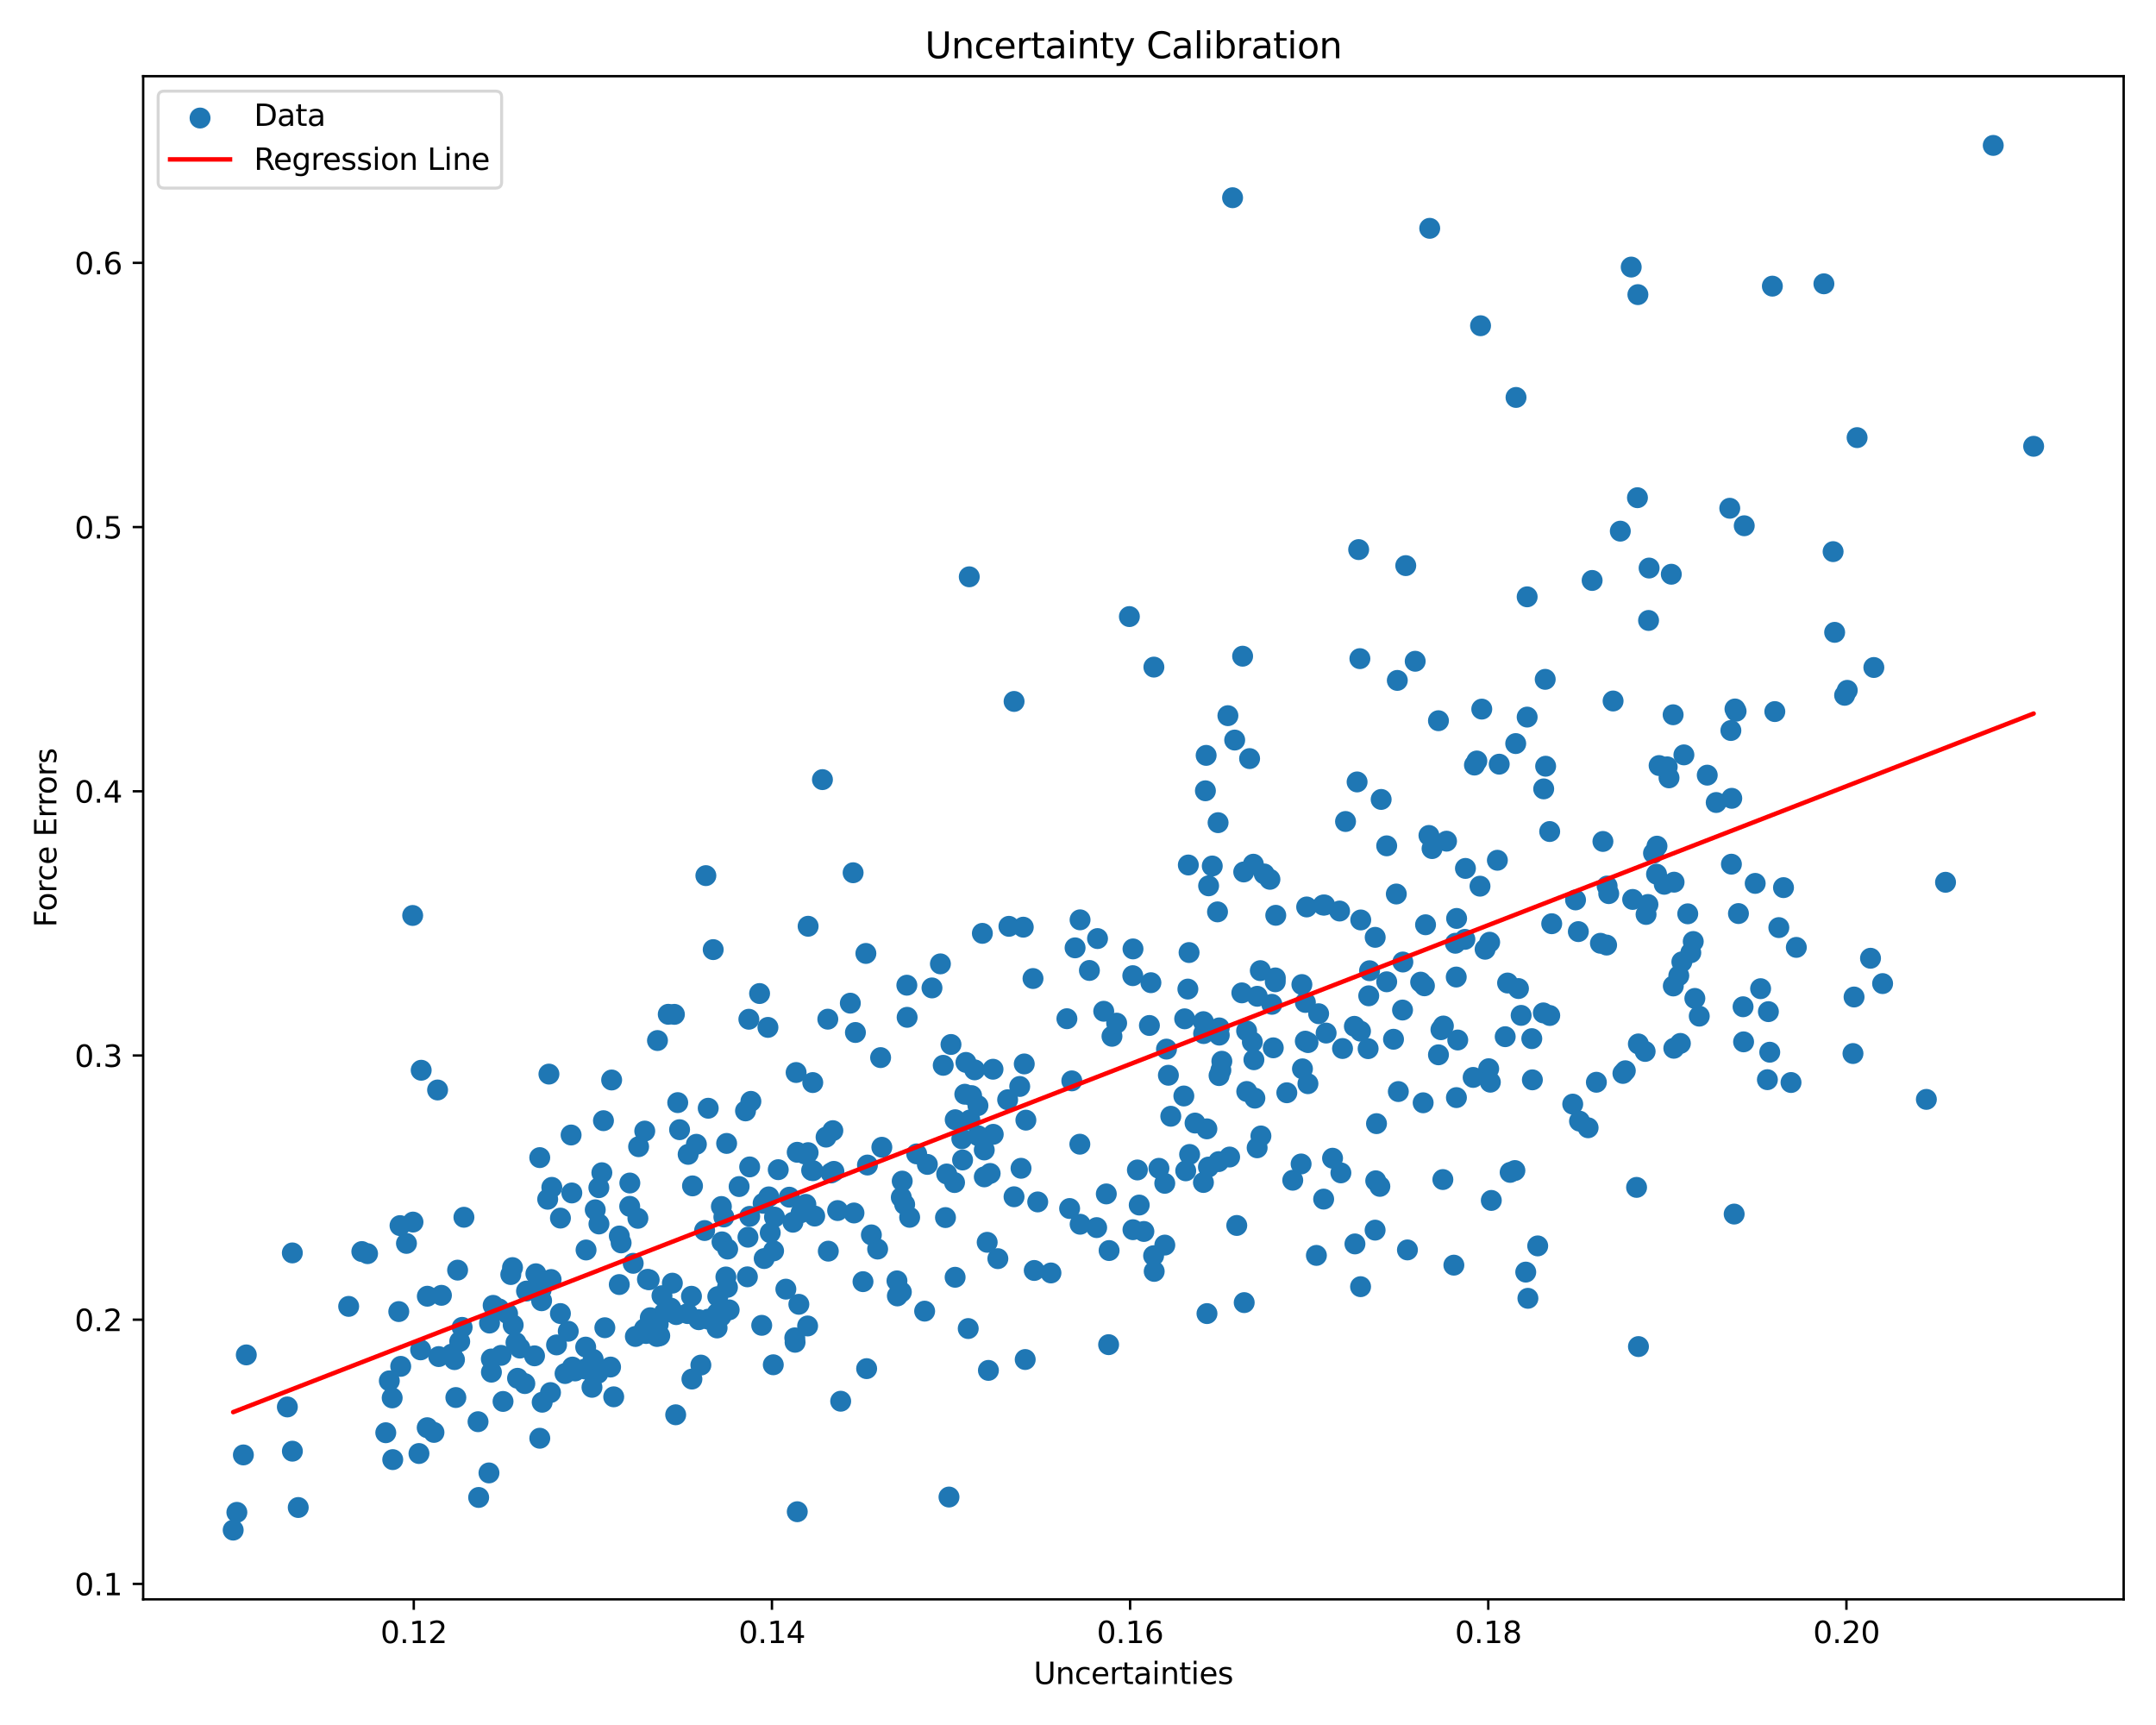 <?xml version="1.0" encoding="utf-8" standalone="no"?>
<!DOCTYPE svg PUBLIC "-//W3C//DTD SVG 1.1//EN"
  "http://www.w3.org/Graphics/SVG/1.1/DTD/svg11.dtd">
<svg xmlns:xlink="http://www.w3.org/1999/xlink" width="720pt" height="576pt" viewBox="0 0 720 576" xmlns="http://www.w3.org/2000/svg" version="1.1">
 <defs>
  <style type="text/css">*{stroke-linejoin: round; stroke-linecap: butt}</style>
 </defs>
 <g id="figure_1">
  <g id="patch_1">
   <path d="M 0 576 
L 720 576 
L 720 0 
L 0 0 
z
" style="fill: #ffffff"/>
  </g>
  <g id="axes_1">
   <g id="patch_2">
    <path d="M 47.81 534.04 
L 709.2 534.04 
L 709.2 25.44 
L 47.81 25.44 
z
" style="fill: #ffffff"/>
   </g>
   <g id="PathCollection_1">
    <defs>
     <path id="m67d0fe589f" d="M 0 3 
C 0.796 3 1.559 2.684 2.121 2.121 
C 2.684 1.559 3 0.796 3 0 
C 3 -0.796 2.684 -1.559 2.121 -2.121 
C 1.559 -2.684 0.796 -3 0 -3 
C -0.796 -3 -1.559 -2.684 -2.121 -2.121 
C -2.684 -1.559 -3 -0.796 -3 0 
C -3 0.796 -2.684 1.559 -2.121 2.121 
C -1.559 2.684 -0.796 3 0 3 
z
" style="stroke: #1f77b4"/>
    </defs>
    <g clip-path="url(#pfc973fcf4a)">
     <use xlink:href="#m67d0fe589f" x="530.352" y="376.577" style="fill: #1f77b4; stroke: #1f77b4"/>
     <use xlink:href="#m67d0fe589f" x="267.529" y="404.929" style="fill: #1f77b4; stroke: #1f77b4"/>
     <use xlink:href="#m67d0fe589f" x="299.542" y="427.699" style="fill: #1f77b4; stroke: #1f77b4"/>
     <use xlink:href="#m67d0fe589f" x="271.421" y="361.484" style="fill: #1f77b4; stroke: #1f77b4"/>
     <use xlink:href="#m67d0fe589f" x="180.261" y="480.248" style="fill: #1f77b4; stroke: #1f77b4"/>
     <use xlink:href="#m67d0fe589f" x="164.11" y="458.184" style="fill: #1f77b4; stroke: #1f77b4"/>
     <use xlink:href="#m67d0fe589f" x="480.377" y="352.214" style="fill: #1f77b4; stroke: #1f77b4"/>
     <use xlink:href="#m67d0fe589f" x="180.249" y="386.542" style="fill: #1f77b4; stroke: #1f77b4"/>
     <use xlink:href="#m67d0fe589f" x="363.811" y="324.05" style="fill: #1f77b4; stroke: #1f77b4"/>
     <use xlink:href="#m67d0fe589f" x="456.887" y="350.161" style="fill: #1f77b4; stroke: #1f77b4"/>
     <use xlink:href="#m67d0fe589f" x="419.07" y="366.689" style="fill: #1f77b4; stroke: #1f77b4"/>
     <use xlink:href="#m67d0fe589f" x="318.993" y="373.893" style="fill: #1f77b4; stroke: #1f77b4"/>
     <use xlink:href="#m67d0fe589f" x="624.661" y="319.976" style="fill: #1f77b4; stroke: #1f77b4"/>
     <use xlink:href="#m67d0fe589f" x="159.641" y="474.725" style="fill: #1f77b4; stroke: #1f77b4"/>
     <use xlink:href="#m67d0fe589f" x="346.549" y="401.34" style="fill: #1f77b4; stroke: #1f77b4"/>
     <use xlink:href="#m67d0fe589f" x="204.95" y="466.416" style="fill: #1f77b4; stroke: #1f77b4"/>
     <use xlink:href="#m67d0fe589f" x="206.823" y="412.717" style="fill: #1f77b4; stroke: #1f77b4"/>
     <use xlink:href="#m67d0fe589f" x="216.795" y="427.327" style="fill: #1f77b4; stroke: #1f77b4"/>
     <use xlink:href="#m67d0fe589f" x="271.051" y="390.796" style="fill: #1f77b4; stroke: #1f77b4"/>
     <use xlink:href="#m67d0fe589f" x="248.968" y="370.943" style="fill: #1f77b4; stroke: #1f77b4"/>
     <use xlink:href="#m67d0fe589f" x="215.317" y="377.68" style="fill: #1f77b4; stroke: #1f77b4"/>
     <use xlink:href="#m67d0fe589f" x="303.779" y="406.479" style="fill: #1f77b4; stroke: #1f77b4"/>
     <use xlink:href="#m67d0fe589f" x="395.347" y="365.966" style="fill: #1f77b4; stroke: #1f77b4"/>
     <use xlink:href="#m67d0fe589f" x="475.265" y="368.234" style="fill: #1f77b4; stroke: #1f77b4"/>
     <use xlink:href="#m67d0fe589f" x="477.2" y="278.967" style="fill: #1f77b4; stroke: #1f77b4"/>
     <use xlink:href="#m67d0fe589f" x="518.198" y="308.442" style="fill: #1f77b4; stroke: #1f77b4"/>
     <use xlink:href="#m67d0fe589f" x="395.626" y="340.198" style="fill: #1f77b4; stroke: #1f77b4"/>
     <use xlink:href="#m67d0fe589f" x="407.104" y="359.152" style="fill: #1f77b4; stroke: #1f77b4"/>
     <use xlink:href="#m67d0fe589f" x="506.174" y="248.289" style="fill: #1f77b4; stroke: #1f77b4"/>
     <use xlink:href="#m67d0fe589f" x="378.368" y="316.855" style="fill: #1f77b4; stroke: #1f77b4"/>
     <use xlink:href="#m67d0fe589f" x="224.535" y="428.466" style="fill: #1f77b4; stroke: #1f77b4"/>
     <use xlink:href="#m67d0fe589f" x="201.987" y="443.345" style="fill: #1f77b4; stroke: #1f77b4"/>
     <use xlink:href="#m67d0fe589f" x="385.248" y="419.302" style="fill: #1f77b4; stroke: #1f77b4"/>
     <use xlink:href="#m67d0fe589f" x="250.363" y="406.158" style="fill: #1f77b4; stroke: #1f77b4"/>
     <use xlink:href="#m67d0fe589f" x="549.706" y="305.347" style="fill: #1f77b4; stroke: #1f77b4"/>
     <use xlink:href="#m67d0fe589f" x="442.376" y="302.199" style="fill: #1f77b4; stroke: #1f77b4"/>
     <use xlink:href="#m67d0fe589f" x="534.467" y="314.974" style="fill: #1f77b4; stroke: #1f77b4"/>
     <use xlink:href="#m67d0fe589f" x="401.948" y="345.123" style="fill: #1f77b4; stroke: #1f77b4"/>
     <use xlink:href="#m67d0fe589f" x="220.327" y="446.042" style="fill: #1f77b4; stroke: #1f77b4"/>
     <use xlink:href="#m67d0fe589f" x="225.646" y="472.415" style="fill: #1f77b4; stroke: #1f77b4"/>
     <use xlink:href="#m67d0fe589f" x="234.057" y="455.819" style="fill: #1f77b4; stroke: #1f77b4"/>
     <use xlink:href="#m67d0fe589f" x="457.089" y="332.515" style="fill: #1f77b4; stroke: #1f77b4"/>
     <use xlink:href="#m67d0fe589f" x="453.206" y="261.1" style="fill: #1f77b4; stroke: #1f77b4"/>
     <use xlink:href="#m67d0fe589f" x="565.463" y="314.384" style="fill: #1f77b4; stroke: #1f77b4"/>
     <use xlink:href="#m67d0fe589f" x="308.785" y="437.808" style="fill: #1f77b4; stroke: #1f77b4"/>
     <use xlink:href="#m67d0fe589f" x="146.133" y="363.958" style="fill: #1f77b4; stroke: #1f77b4"/>
     <use xlink:href="#m67d0fe589f" x="527.482" y="374.362" style="fill: #1f77b4; stroke: #1f77b4"/>
     <use xlink:href="#m67d0fe589f" x="475.692" y="329.173" style="fill: #1f77b4; stroke: #1f77b4"/>
     <use xlink:href="#m67d0fe589f" x="236.511" y="370.057" style="fill: #1f77b4; stroke: #1f77b4"/>
     <use xlink:href="#m67d0fe589f" x="294.08" y="353.15" style="fill: #1f77b4; stroke: #1f77b4"/>
     <use xlink:href="#m67d0fe589f" x="314.054" y="321.849" style="fill: #1f77b4; stroke: #1f77b4"/>
     <use xlink:href="#m67d0fe589f" x="285.188" y="405.03" style="fill: #1f77b4; stroke: #1f77b4"/>
     <use xlink:href="#m67d0fe589f" x="250.083" y="340.34" style="fill: #1f77b4; stroke: #1f77b4"/>
     <use xlink:href="#m67d0fe589f" x="453.729" y="183.518" style="fill: #1f77b4; stroke: #1f77b4"/>
     <use xlink:href="#m67d0fe589f" x="591.883" y="95.547" style="fill: #1f77b4; stroke: #1f77b4"/>
     <use xlink:href="#m67d0fe589f" x="238.176" y="317.088" style="fill: #1f77b4; stroke: #1f77b4"/>
     <use xlink:href="#m67d0fe589f" x="425.874" y="327.836" style="fill: #1f77b4; stroke: #1f77b4"/>
     <use xlink:href="#m67d0fe589f" x="97.643" y="484.57" style="fill: #1f77b4; stroke: #1f77b4"/>
     <use xlink:href="#m67d0fe589f" x="558.744" y="238.669" style="fill: #1f77b4; stroke: #1f77b4"/>
     <use xlink:href="#m67d0fe589f" x="579.128" y="405.392" style="fill: #1f77b4; stroke: #1f77b4"/>
     <use xlink:href="#m67d0fe589f" x="122.748" y="418.612" style="fill: #1f77b4; stroke: #1f77b4"/>
     <use xlink:href="#m67d0fe589f" x="195.374" y="457.125" style="fill: #1f77b4; stroke: #1f77b4"/>
     <use xlink:href="#m67d0fe589f" x="424.745" y="335.353" style="fill: #1f77b4; stroke: #1f77b4"/>
     <use xlink:href="#m67d0fe589f" x="241.731" y="406.366" style="fill: #1f77b4; stroke: #1f77b4"/>
     <use xlink:href="#m67d0fe589f" x="140.469" y="450.735" style="fill: #1f77b4; stroke: #1f77b4"/>
     <use xlink:href="#m67d0fe589f" x="380.445" y="402.382" style="fill: #1f77b4; stroke: #1f77b4"/>
     <use xlink:href="#m67d0fe589f" x="418.743" y="353.861" style="fill: #1f77b4; stroke: #1f77b4"/>
     <use xlink:href="#m67d0fe589f" x="516.168" y="255.853" style="fill: #1f77b4; stroke: #1f77b4"/>
     <use xlink:href="#m67d0fe589f" x="517.541" y="339.087" style="fill: #1f77b4; stroke: #1f77b4"/>
     <use xlink:href="#m67d0fe589f" x="187.152" y="438.611" style="fill: #1f77b4; stroke: #1f77b4"/>
     <use xlink:href="#m67d0fe589f" x="492.393" y="255.467" style="fill: #1f77b4; stroke: #1f77b4"/>
     <use xlink:href="#m67d0fe589f" x="232.558" y="382.096" style="fill: #1f77b4; stroke: #1f77b4"/>
     <use xlink:href="#m67d0fe589f" x="486.438" y="306.68" style="fill: #1f77b4; stroke: #1f77b4"/>
     <use xlink:href="#m67d0fe589f" x="515.519" y="263.42" style="fill: #1f77b4; stroke: #1f77b4"/>
     <use xlink:href="#m67d0fe589f" x="137.815" y="305.685" style="fill: #1f77b4; stroke: #1f77b4"/>
     <use xlink:href="#m67d0fe589f" x="366.233" y="409.917" style="fill: #1f77b4; stroke: #1f77b4"/>
     <use xlink:href="#m67d0fe589f" x="81.276" y="485.82" style="fill: #1f77b4; stroke: #1f77b4"/>
     <use xlink:href="#m67d0fe589f" x="582.098" y="336.17" style="fill: #1f77b4; stroke: #1f77b4"/>
     <use xlink:href="#m67d0fe589f" x="468.491" y="321.234" style="fill: #1f77b4; stroke: #1f77b4"/>
     <use xlink:href="#m67d0fe589f" x="200.019" y="408.704" style="fill: #1f77b4; stroke: #1f77b4"/>
     <use xlink:href="#m67d0fe589f" x="258.64" y="406.407" style="fill: #1f77b4; stroke: #1f77b4"/>
     <use xlink:href="#m67d0fe589f" x="429.734" y="364.885" style="fill: #1f77b4; stroke: #1f77b4"/>
     <use xlink:href="#m67d0fe589f" x="302.114" y="402.179" style="fill: #1f77b4; stroke: #1f77b4"/>
     <use xlink:href="#m67d0fe589f" x="258.341" y="417.689" style="fill: #1f77b4; stroke: #1f77b4"/>
     <use xlink:href="#m67d0fe589f" x="147.416" y="432.526" style="fill: #1f77b4; stroke: #1f77b4"/>
     <use xlink:href="#m67d0fe589f" x="369.453" y="398.664" style="fill: #1f77b4; stroke: #1f77b4"/>
     <use xlink:href="#m67d0fe589f" x="250.355" y="389.648" style="fill: #1f77b4; stroke: #1f77b4"/>
     <use xlink:href="#m67d0fe589f" x="231.265" y="395.984" style="fill: #1f77b4; stroke: #1f77b4"/>
     <use xlink:href="#m67d0fe589f" x="175.832" y="431.098" style="fill: #1f77b4; stroke: #1f77b4"/>
     <use xlink:href="#m67d0fe589f" x="586.152" y="294.976" style="fill: #1f77b4; stroke: #1f77b4"/>
     <use xlink:href="#m67d0fe589f" x="578.208" y="288.562" style="fill: #1f77b4; stroke: #1f77b4"/>
     <use xlink:href="#m67d0fe589f" x="552.192" y="284.894" style="fill: #1f77b4; stroke: #1f77b4"/>
     <use xlink:href="#m67d0fe589f" x="336.503" y="367.216" style="fill: #1f77b4; stroke: #1f77b4"/>
     <use xlink:href="#m67d0fe589f" x="555.778" y="295.275" style="fill: #1f77b4; stroke: #1f77b4"/>
     <use xlink:href="#m67d0fe589f" x="302.937" y="339.696" style="fill: #1f77b4; stroke: #1f77b4"/>
     <use xlink:href="#m67d0fe589f" x="570.139" y="258.834" style="fill: #1f77b4; stroke: #1f77b4"/>
     <use xlink:href="#m67d0fe589f" x="180.869" y="434.339" style="fill: #1f77b4; stroke: #1f77b4"/>
     <use xlink:href="#m67d0fe589f" x="497.703" y="361.362" style="fill: #1f77b4; stroke: #1f77b4"/>
     <use xlink:href="#m67d0fe589f" x="579.771" y="237.489" style="fill: #1f77b4; stroke: #1f77b4"/>
     <use xlink:href="#m67d0fe589f" x="459.685" y="375.198" style="fill: #1f77b4; stroke: #1f77b4"/>
     <use xlink:href="#m67d0fe589f" x="517.52" y="277.659" style="fill: #1f77b4; stroke: #1f77b4"/>
     <use xlink:href="#m67d0fe589f" x="618.806" y="351.788" style="fill: #1f77b4; stroke: #1f77b4"/>
     <use xlink:href="#m67d0fe589f" x="254.377" y="442.545" style="fill: #1f77b4; stroke: #1f77b4"/>
     <use xlink:href="#m67d0fe589f" x="259.896" y="390.57" style="fill: #1f77b4; stroke: #1f77b4"/>
     <use xlink:href="#m67d0fe589f" x="276.449" y="340.317" style="fill: #1f77b4; stroke: #1f77b4"/>
     <use xlink:href="#m67d0fe589f" x="170.58" y="425.588" style="fill: #1f77b4; stroke: #1f77b4"/>
     <use xlink:href="#m67d0fe589f" x="318.771" y="394.866" style="fill: #1f77b4; stroke: #1f77b4"/>
     <use xlink:href="#m67d0fe589f" x="243.507" y="437.38" style="fill: #1f77b4; stroke: #1f77b4"/>
     <use xlink:href="#m67d0fe589f" x="294.494" y="383.087" style="fill: #1f77b4; stroke: #1f77b4"/>
     <use xlink:href="#m67d0fe589f" x="198.785" y="403.967" style="fill: #1f77b4; stroke: #1f77b4"/>
     <use xlink:href="#m67d0fe589f" x="403.073" y="438.624" style="fill: #1f77b4; stroke: #1f77b4"/>
     <use xlink:href="#m67d0fe589f" x="165.833" y="437.357" style="fill: #1f77b4; stroke: #1f77b4"/>
     <use xlink:href="#m67d0fe589f" x="412.327" y="247.116" style="fill: #1f77b4; stroke: #1f77b4"/>
     <use xlink:href="#m67d0fe589f" x="241.111" y="414.678" style="fill: #1f77b4; stroke: #1f77b4"/>
     <use xlink:href="#m67d0fe589f" x="625.774" y="222.886" style="fill: #1f77b4; stroke: #1f77b4"/>
     <use xlink:href="#m67d0fe589f" x="216.212" y="427.178" style="fill: #1f77b4; stroke: #1f77b4"/>
     <use xlink:href="#m67d0fe589f" x="495.955" y="316.967" style="fill: #1f77b4; stroke: #1f77b4"/>
     <use xlink:href="#m67d0fe589f" x="377.16" y="205.884" style="fill: #1f77b4; stroke: #1f77b4"/>
     <use xlink:href="#m67d0fe589f" x="325.489" y="357.236" style="fill: #1f77b4; stroke: #1f77b4"/>
     <use xlink:href="#m67d0fe589f" x="326.614" y="379.232" style="fill: #1f77b4; stroke: #1f77b4"/>
     <use xlink:href="#m67d0fe589f" x="266.231" y="384.762" style="fill: #1f77b4; stroke: #1f77b4"/>
     <use xlink:href="#m67d0fe589f" x="246.83" y="396.207" style="fill: #1f77b4; stroke: #1f77b4"/>
     <use xlink:href="#m67d0fe589f" x="503.458" y="328.244" style="fill: #1f77b4; stroke: #1f77b4"/>
     <use xlink:href="#m67d0fe589f" x="436.819" y="348.14" style="fill: #1f77b4; stroke: #1f77b4"/>
     <use xlink:href="#m67d0fe589f" x="665.649" y="48.558" style="fill: #1f77b4; stroke: #1f77b4"/>
     <use xlink:href="#m67d0fe589f" x="221.808" y="438.39" style="fill: #1f77b4; stroke: #1f77b4"/>
     <use xlink:href="#m67d0fe589f" x="229.625" y="438.624" style="fill: #1f77b4; stroke: #1f77b4"/>
     <use xlink:href="#m67d0fe589f" x="580.557" y="305.049" style="fill: #1f77b4; stroke: #1f77b4"/>
     <use xlink:href="#m67d0fe589f" x="410.638" y="386.346" style="fill: #1f77b4; stroke: #1f77b4"/>
     <use xlink:href="#m67d0fe589f" x="486.375" y="366.506" style="fill: #1f77b4; stroke: #1f77b4"/>
     <use xlink:href="#m67d0fe589f" x="616.013" y="232.166" style="fill: #1f77b4; stroke: #1f77b4"/>
     <use xlink:href="#m67d0fe589f" x="231.066" y="460.487" style="fill: #1f77b4; stroke: #1f77b4"/>
     <use xlink:href="#m67d0fe589f" x="219.565" y="347.449" style="fill: #1f77b4; stroke: #1f77b4"/>
     <use xlink:href="#m67d0fe589f" x="219.388" y="446.27" style="fill: #1f77b4; stroke: #1f77b4"/>
     <use xlink:href="#m67d0fe589f" x="436.786" y="361.859" style="fill: #1f77b4; stroke: #1f77b4"/>
     <use xlink:href="#m67d0fe589f" x="249.589" y="426.352" style="fill: #1f77b4; stroke: #1f77b4"/>
     <use xlink:href="#m67d0fe589f" x="466.976" y="364.484" style="fill: #1f77b4; stroke: #1f77b4"/>
     <use xlink:href="#m67d0fe589f" x="139.912" y="485.347" style="fill: #1f77b4; stroke: #1f77b4"/>
     <use xlink:href="#m67d0fe589f" x="489.204" y="313.668" style="fill: #1f77b4; stroke: #1f77b4"/>
     <use xlink:href="#m67d0fe589f" x="239.474" y="443.422" style="fill: #1f77b4; stroke: #1f77b4"/>
     <use xlink:href="#m67d0fe589f" x="577.657" y="169.716" style="fill: #1f77b4; stroke: #1f77b4"/>
     <use xlink:href="#m67d0fe589f" x="616.892" y="230.513" style="fill: #1f77b4; stroke: #1f77b4"/>
     <use xlink:href="#m67d0fe589f" x="449.344" y="274.31" style="fill: #1f77b4; stroke: #1f77b4"/>
     <use xlink:href="#m67d0fe589f" x="342.594" y="374.028" style="fill: #1f77b4; stroke: #1f77b4"/>
     <use xlink:href="#m67d0fe589f" x="407.159" y="343.232" style="fill: #1f77b4; stroke: #1f77b4"/>
     <use xlink:href="#m67d0fe589f" x="541.977" y="358.429" style="fill: #1f77b4; stroke: #1f77b4"/>
     <use xlink:href="#m67d0fe589f" x="180.712" y="430.667" style="fill: #1f77b4; stroke: #1f77b4"/>
     <use xlink:href="#m67d0fe589f" x="384.349" y="328.136" style="fill: #1f77b4; stroke: #1f77b4"/>
     <use xlink:href="#m67d0fe589f" x="197.693" y="463.244" style="fill: #1f77b4; stroke: #1f77b4"/>
     <use xlink:href="#m67d0fe589f" x="454.34" y="344.318" style="fill: #1f77b4; stroke: #1f77b4"/>
     <use xlink:href="#m67d0fe589f" x="431.715" y="394.094" style="fill: #1f77b4; stroke: #1f77b4"/>
     <use xlink:href="#m67d0fe589f" x="323.688" y="192.604" style="fill: #1f77b4; stroke: #1f77b4"/>
     <use xlink:href="#m67d0fe589f" x="269.123" y="402.155" style="fill: #1f77b4; stroke: #1f77b4"/>
     <use xlink:href="#m67d0fe589f" x="221.068" y="432.655" style="fill: #1f77b4; stroke: #1f77b4"/>
     <use xlink:href="#m67d0fe589f" x="434.959" y="356.903" style="fill: #1f77b4; stroke: #1f77b4"/>
     <use xlink:href="#m67d0fe589f" x="254.851" y="401.794" style="fill: #1f77b4; stroke: #1f77b4"/>
     <use xlink:href="#m67d0fe589f" x="324.47" y="365.841" style="fill: #1f77b4; stroke: #1f77b4"/>
     <use xlink:href="#m67d0fe589f" x="425.213" y="349.884" style="fill: #1f77b4; stroke: #1f77b4"/>
     <use xlink:href="#m67d0fe589f" x="269.872" y="309.292" style="fill: #1f77b4; stroke: #1f77b4"/>
     <use xlink:href="#m67d0fe589f" x="561.66" y="321.179" style="fill: #1f77b4; stroke: #1f77b4"/>
     <use xlink:href="#m67d0fe589f" x="240.907" y="402.868" style="fill: #1f77b4; stroke: #1f77b4"/>
     <use xlink:href="#m67d0fe589f" x="153.523" y="447.947" style="fill: #1f77b4; stroke: #1f77b4"/>
     <use xlink:href="#m67d0fe589f" x="235.305" y="410.89" style="fill: #1f77b4; stroke: #1f77b4"/>
     <use xlink:href="#m67d0fe589f" x="95.962" y="469.796" style="fill: #1f77b4; stroke: #1f77b4"/>
     <use xlink:href="#m67d0fe589f" x="263.582" y="399.755" style="fill: #1f77b4; stroke: #1f77b4"/>
     <use xlink:href="#m67d0fe589f" x="470.016" y="417.363" style="fill: #1f77b4; stroke: #1f77b4"/>
     <use xlink:href="#m67d0fe589f" x="563.625" y="305.138" style="fill: #1f77b4; stroke: #1f77b4"/>
     <use xlink:href="#m67d0fe589f" x="505.902" y="390.86" style="fill: #1f77b4; stroke: #1f77b4"/>
     <use xlink:href="#m67d0fe589f" x="419.857" y="332.673" style="fill: #1f77b4; stroke: #1f77b4"/>
     <use xlink:href="#m67d0fe589f" x="178.96" y="425.323" style="fill: #1f77b4; stroke: #1f77b4"/>
     <use xlink:href="#m67d0fe589f" x="217.174" y="440.002" style="fill: #1f77b4; stroke: #1f77b4"/>
     <use xlink:href="#m67d0fe589f" x="424.095" y="293.616" style="fill: #1f77b4; stroke: #1f77b4"/>
     <use xlink:href="#m67d0fe589f" x="82.253" y="452.418" style="fill: #1f77b4; stroke: #1f77b4"/>
     <use xlink:href="#m67d0fe589f" x="378.295" y="325.789" style="fill: #1f77b4; stroke: #1f77b4"/>
     <use xlink:href="#m67d0fe589f" x="323.89" y="373.977" style="fill: #1f77b4; stroke: #1f77b4"/>
     <use xlink:href="#m67d0fe589f" x="142.707" y="432.824" style="fill: #1f77b4; stroke: #1f77b4"/>
     <use xlink:href="#m67d0fe589f" x="546.831" y="166.188" style="fill: #1f77b4; stroke: #1f77b4"/>
     <use xlink:href="#m67d0fe589f" x="306.125" y="385.297" style="fill: #1f77b4; stroke: #1f77b4"/>
     <use xlink:href="#m67d0fe589f" x="612.17" y="184.198" style="fill: #1f77b4; stroke: #1f77b4"/>
     <use xlink:href="#m67d0fe589f" x="350.969" y="425.054" style="fill: #1f77b4; stroke: #1f77b4"/>
     <use xlink:href="#m67d0fe589f" x="253.663" y="331.753" style="fill: #1f77b4; stroke: #1f77b4"/>
     <use xlink:href="#m67d0fe589f" x="311.239" y="329.882" style="fill: #1f77b4; stroke: #1f77b4"/>
     <use xlink:href="#m67d0fe589f" x="415.344" y="291.162" style="fill: #1f77b4; stroke: #1f77b4"/>
     <use xlink:href="#m67d0fe589f" x="192.052" y="457.781" style="fill: #1f77b4; stroke: #1f77b4"/>
     <use xlink:href="#m67d0fe589f" x="553.203" y="291.893" style="fill: #1f77b4; stroke: #1f77b4"/>
     <use xlink:href="#m67d0fe589f" x="497.478" y="314.621" style="fill: #1f77b4; stroke: #1f77b4"/>
     <use xlink:href="#m67d0fe589f" x="269.705" y="442.757" style="fill: #1f77b4; stroke: #1f77b4"/>
     <use xlink:href="#m67d0fe589f" x="587.959" y="330.133" style="fill: #1f77b4; stroke: #1f77b4"/>
     <use xlink:href="#m67d0fe589f" x="510.247" y="433.526" style="fill: #1f77b4; stroke: #1f77b4"/>
     <use xlink:href="#m67d0fe589f" x="278.479" y="391.134" style="fill: #1f77b4; stroke: #1f77b4"/>
     <use xlink:href="#m67d0fe589f" x="264.803" y="408.118" style="fill: #1f77b4; stroke: #1f77b4"/>
     <use xlink:href="#m67d0fe589f" x="403.619" y="295.787" style="fill: #1f77b4; stroke: #1f77b4"/>
     <use xlink:href="#m67d0fe589f" x="360.69" y="307.144" style="fill: #1f77b4; stroke: #1f77b4"/>
     <use xlink:href="#m67d0fe589f" x="558.134" y="191.745" style="fill: #1f77b4; stroke: #1f77b4"/>
     <use xlink:href="#m67d0fe589f" x="172.837" y="460.232" style="fill: #1f77b4; stroke: #1f77b4"/>
     <use xlink:href="#m67d0fe589f" x="330.664" y="391.829" style="fill: #1f77b4; stroke: #1f77b4"/>
     <use xlink:href="#m67d0fe589f" x="592.705" y="237.605" style="fill: #1f77b4; stroke: #1f77b4"/>
     <use xlink:href="#m67d0fe589f" x="612.684" y="211.149" style="fill: #1f77b4; stroke: #1f77b4"/>
     <use xlink:href="#m67d0fe589f" x="418.563" y="288.572" style="fill: #1f77b4; stroke: #1f77b4"/>
     <use xlink:href="#m67d0fe589f" x="542.777" y="357.538" style="fill: #1f77b4; stroke: #1f77b4"/>
     <use xlink:href="#m67d0fe589f" x="258.243" y="455.716" style="fill: #1f77b4; stroke: #1f77b4"/>
     <use xlink:href="#m67d0fe589f" x="357.202" y="403.538" style="fill: #1f77b4; stroke: #1f77b4"/>
     <use xlink:href="#m67d0fe589f" x="416.351" y="364.459" style="fill: #1f77b4; stroke: #1f77b4"/>
     <use xlink:href="#m67d0fe589f" x="416.312" y="344.214" style="fill: #1f77b4; stroke: #1f77b4"/>
     <use xlink:href="#m67d0fe589f" x="151.777" y="453.996" style="fill: #1f77b4; stroke: #1f77b4"/>
     <use xlink:href="#m67d0fe589f" x="200.991" y="391.59" style="fill: #1f77b4; stroke: #1f77b4"/>
     <use xlink:href="#m67d0fe589f" x="169.507" y="438.66" style="fill: #1f77b4; stroke: #1f77b4"/>
     <use xlink:href="#m67d0fe589f" x="140.658" y="357.37" style="fill: #1f77b4; stroke: #1f77b4"/>
     <use xlink:href="#m67d0fe589f" x="243.008" y="417.08" style="fill: #1f77b4; stroke: #1f77b4"/>
     <use xlink:href="#m67d0fe589f" x="511.543" y="346.816" style="fill: #1f77b4; stroke: #1f77b4"/>
     <use xlink:href="#m67d0fe589f" x="447.361" y="304.207" style="fill: #1f77b4; stroke: #1f77b4"/>
     <use xlink:href="#m67d0fe589f" x="321.2" y="380.26" style="fill: #1f77b4; stroke: #1f77b4"/>
     <use xlink:href="#m67d0fe589f" x="317.582" y="348.766" style="fill: #1f77b4; stroke: #1f77b4"/>
     <use xlink:href="#m67d0fe589f" x="513.518" y="416.024" style="fill: #1f77b4; stroke: #1f77b4"/>
     <use xlink:href="#m67d0fe589f" x="533.113" y="361.379" style="fill: #1f77b4; stroke: #1f77b4"/>
     <use xlink:href="#m67d0fe589f" x="199.99" y="396.577" style="fill: #1f77b4; stroke: #1f77b4"/>
     <use xlink:href="#m67d0fe589f" x="272.07" y="406.066" style="fill: #1f77b4; stroke: #1f77b4"/>
     <use xlink:href="#m67d0fe589f" x="283.968" y="334.974" style="fill: #1f77b4; stroke: #1f77b4"/>
     <use xlink:href="#m67d0fe589f" x="447.792" y="391.639" style="fill: #1f77b4; stroke: #1f77b4"/>
     <use xlink:href="#m67d0fe589f" x="329.674" y="414.823" style="fill: #1f77b4; stroke: #1f77b4"/>
     <use xlink:href="#m67d0fe589f" x="466.3" y="298.517" style="fill: #1f77b4; stroke: #1f77b4"/>
     <use xlink:href="#m67d0fe589f" x="454.367" y="429.637" style="fill: #1f77b4; stroke: #1f77b4"/>
     <use xlink:href="#m67d0fe589f" x="213.028" y="406.812" style="fill: #1f77b4; stroke: #1f77b4"/>
     <use xlink:href="#m67d0fe589f" x="506.28" y="132.708" style="fill: #1f77b4; stroke: #1f77b4"/>
     <use xlink:href="#m67d0fe589f" x="207.423" y="415.019" style="fill: #1f77b4; stroke: #1f77b4"/>
     <use xlink:href="#m67d0fe589f" x="486.026" y="314.968" style="fill: #1f77b4; stroke: #1f77b4"/>
     <use xlink:href="#m67d0fe589f" x="526.154" y="300.495" style="fill: #1f77b4; stroke: #1f77b4"/>
     <use xlink:href="#m67d0fe589f" x="338.657" y="234.22" style="fill: #1f77b4; stroke: #1f77b4"/>
     <use xlink:href="#m67d0fe589f" x="226.946" y="377.216" style="fill: #1f77b4; stroke: #1f77b4"/>
     <use xlink:href="#m67d0fe589f" x="233.354" y="440.665" style="fill: #1f77b4; stroke: #1f77b4"/>
     <use xlink:href="#m67d0fe589f" x="299.677" y="432.728" style="fill: #1f77b4; stroke: #1f77b4"/>
     <use xlink:href="#m67d0fe589f" x="582.273" y="347.89" style="fill: #1f77b4; stroke: #1f77b4"/>
     <use xlink:href="#m67d0fe589f" x="322.578" y="354.756" style="fill: #1f77b4; stroke: #1f77b4"/>
     <use xlink:href="#m67d0fe589f" x="507.988" y="339.052" style="fill: #1f77b4; stroke: #1f77b4"/>
     <use xlink:href="#m67d0fe589f" x="130.017" y="461.083" style="fill: #1f77b4; stroke: #1f77b4"/>
     <use xlink:href="#m67d0fe589f" x="182.901" y="400.445" style="fill: #1f77b4; stroke: #1f77b4"/>
     <use xlink:href="#m67d0fe589f" x="435.91" y="347.654" style="fill: #1f77b4; stroke: #1f77b4"/>
     <use xlink:href="#m67d0fe589f" x="547.165" y="449.638" style="fill: #1f77b4; stroke: #1f77b4"/>
     <use xlink:href="#m67d0fe589f" x="328.061" y="311.659" style="fill: #1f77b4; stroke: #1f77b4"/>
     <use xlink:href="#m67d0fe589f" x="242.935" y="429.858" style="fill: #1f77b4; stroke: #1f77b4"/>
     <use xlink:href="#m67d0fe589f" x="594.044" y="309.739" style="fill: #1f77b4; stroke: #1f77b4"/>
     <use xlink:href="#m67d0fe589f" x="146.51" y="452.977" style="fill: #1f77b4; stroke: #1f77b4"/>
     <use xlink:href="#m67d0fe589f" x="171.155" y="423.267" style="fill: #1f77b4; stroke: #1f77b4"/>
     <use xlink:href="#m67d0fe589f" x="99.598" y="503.378" style="fill: #1f77b4; stroke: #1f77b4"/>
     <use xlink:href="#m67d0fe589f" x="212.181" y="446.266" style="fill: #1f77b4; stroke: #1f77b4"/>
     <use xlink:href="#m67d0fe589f" x="411.623" y="66.021" style="fill: #1f77b4; stroke: #1f77b4"/>
     <use xlink:href="#m67d0fe589f" x="414.716" y="331.531" style="fill: #1f77b4; stroke: #1f77b4"/>
     <use xlink:href="#m67d0fe589f" x="340.538" y="362.787" style="fill: #1f77b4; stroke: #1f77b4"/>
     <use xlink:href="#m67d0fe589f" x="265.865" y="358.126" style="fill: #1f77b4; stroke: #1f77b4"/>
     <use xlink:href="#m67d0fe589f" x="371.346" y="346.033" style="fill: #1f77b4; stroke: #1f77b4"/>
     <use xlink:href="#m67d0fe589f" x="326.584" y="369.183" style="fill: #1f77b4; stroke: #1f77b4"/>
     <use xlink:href="#m67d0fe589f" x="293.088" y="417.077" style="fill: #1f77b4; stroke: #1f77b4"/>
     <use xlink:href="#m67d0fe589f" x="553.349" y="282.543" style="fill: #1f77b4; stroke: #1f77b4"/>
     <use xlink:href="#m67d0fe589f" x="190.961" y="398.346" style="fill: #1f77b4; stroke: #1f77b4"/>
     <use xlink:href="#m67d0fe589f" x="225.827" y="438.969" style="fill: #1f77b4; stroke: #1f77b4"/>
     <use xlink:href="#m67d0fe589f" x="498.025" y="400.838" style="fill: #1f77b4; stroke: #1f77b4"/>
     <use xlink:href="#m67d0fe589f" x="389.551" y="350.312" style="fill: #1f77b4; stroke: #1f77b4"/>
     <use xlink:href="#m67d0fe589f" x="459.248" y="312.991" style="fill: #1f77b4; stroke: #1f77b4"/>
     <use xlink:href="#m67d0fe589f" x="516.026" y="226.844" style="fill: #1f77b4; stroke: #1f77b4"/>
     <use xlink:href="#m67d0fe589f" x="478.235" y="283.353" style="fill: #1f77b4; stroke: #1f77b4"/>
     <use xlink:href="#m67d0fe589f" x="242.661" y="381.807" style="fill: #1f77b4; stroke: #1f77b4"/>
     <use xlink:href="#m67d0fe589f" x="316.917" y="499.883" style="fill: #1f77b4; stroke: #1f77b4"/>
     <use xlink:href="#m67d0fe589f" x="342.369" y="453.965" style="fill: #1f77b4; stroke: #1f77b4"/>
     <use xlink:href="#m67d0fe589f" x="266.252" y="504.783" style="fill: #1f77b4; stroke: #1f77b4"/>
     <use xlink:href="#m67d0fe589f" x="448.338" y="350.112" style="fill: #1f77b4; stroke: #1f77b4"/>
     <use xlink:href="#m67d0fe589f" x="255.205" y="420.244" style="fill: #1f77b4; stroke: #1f77b4"/>
     <use xlink:href="#m67d0fe589f" x="344.976" y="326.741" style="fill: #1f77b4; stroke: #1f77b4"/>
     <use xlink:href="#m67d0fe589f" x="289.69" y="389.021" style="fill: #1f77b4; stroke: #1f77b4"/>
     <use xlink:href="#m67d0fe589f" x="257.22" y="411.636" style="fill: #1f77b4; stroke: #1f77b4"/>
     <use xlink:href="#m67d0fe589f" x="434.507" y="388.661" style="fill: #1f77b4; stroke: #1f77b4"/>
     <use xlink:href="#m67d0fe589f" x="133.171" y="437.953" style="fill: #1f77b4; stroke: #1f77b4"/>
     <use xlink:href="#m67d0fe589f" x="128.829" y="478.407" style="fill: #1f77b4; stroke: #1f77b4"/>
     <use xlink:href="#m67d0fe589f" x="152.819" y="424.112" style="fill: #1f77b4; stroke: #1f77b4"/>
     <use xlink:href="#m67d0fe589f" x="564.647" y="318.131" style="fill: #1f77b4; stroke: #1f77b4"/>
     <use xlink:href="#m67d0fe589f" x="206.811" y="428.929" style="fill: #1f77b4; stroke: #1f77b4"/>
     <use xlink:href="#m67d0fe589f" x="402.548" y="264.056" style="fill: #1f77b4; stroke: #1f77b4"/>
     <use xlink:href="#m67d0fe589f" x="211.46" y="421.837" style="fill: #1f77b4; stroke: #1f77b4"/>
     <use xlink:href="#m67d0fe589f" x="422.196" y="291.826" style="fill: #1f77b4; stroke: #1f77b4"/>
     <use xlink:href="#m67d0fe589f" x="265.422" y="446.726" style="fill: #1f77b4; stroke: #1f77b4"/>
     <use xlink:href="#m67d0fe589f" x="187.159" y="406.741" style="fill: #1f77b4; stroke: #1f77b4"/>
     <use xlink:href="#m67d0fe589f" x="466.635" y="227.199" style="fill: #1f77b4; stroke: #1f77b4"/>
     <use xlink:href="#m67d0fe589f" x="275.866" y="379.698" style="fill: #1f77b4; stroke: #1f77b4"/>
     <use xlink:href="#m67d0fe589f" x="561.167" y="348.41" style="fill: #1f77b4; stroke: #1f77b4"/>
     <use xlink:href="#m67d0fe589f" x="582.494" y="175.558" style="fill: #1f77b4; stroke: #1f77b4"/>
     <use xlink:href="#m67d0fe589f" x="477.456" y="76.242" style="fill: #1f77b4; stroke: #1f77b4"/>
     <use xlink:href="#m67d0fe589f" x="266.778" y="435.526" style="fill: #1f77b4; stroke: #1f77b4"/>
     <use xlink:href="#m67d0fe589f" x="509.998" y="199.289" style="fill: #1f77b4; stroke: #1f77b4"/>
     <use xlink:href="#m67d0fe589f" x="239.529" y="438.494" style="fill: #1f77b4; stroke: #1f77b4"/>
     <use xlink:href="#m67d0fe589f" x="133.586" y="409.245" style="fill: #1f77b4; stroke: #1f77b4"/>
     <use xlink:href="#m67d0fe589f" x="201.526" y="374.211" style="fill: #1f77b4; stroke: #1f77b4"/>
     <use xlink:href="#m67d0fe589f" x="338.638" y="399.617" style="fill: #1f77b4; stroke: #1f77b4"/>
     <use xlink:href="#m67d0fe589f" x="242.413" y="426.401" style="fill: #1f77b4; stroke: #1f77b4"/>
     <use xlink:href="#m67d0fe589f" x="395.973" y="390.953" style="fill: #1f77b4; stroke: #1f77b4"/>
     <use xlink:href="#m67d0fe589f" x="225.218" y="338.706" style="fill: #1f77b4; stroke: #1f77b4"/>
     <use xlink:href="#m67d0fe589f" x="213.264" y="382.892" style="fill: #1f77b4; stroke: #1f77b4"/>
     <use xlink:href="#m67d0fe589f" x="474.432" y="327.951" style="fill: #1f77b4; stroke: #1f77b4"/>
     <use xlink:href="#m67d0fe589f" x="203.899" y="456.473" style="fill: #1f77b4; stroke: #1f77b4"/>
     <use xlink:href="#m67d0fe589f" x="265.516" y="448.201" style="fill: #1f77b4; stroke: #1f77b4"/>
     <use xlink:href="#m67d0fe589f" x="321.458" y="387.333" style="fill: #1f77b4; stroke: #1f77b4"/>
     <use xlink:href="#m67d0fe589f" x="497.151" y="356.859" style="fill: #1f77b4; stroke: #1f77b4"/>
     <use xlink:href="#m67d0fe589f" x="541.105" y="177.359" style="fill: #1f77b4; stroke: #1f77b4"/>
     <use xlink:href="#m67d0fe589f" x="97.625" y="418.365" style="fill: #1f77b4; stroke: #1f77b4"/>
     <use xlink:href="#m67d0fe589f" x="163.478" y="441.791" style="fill: #1f77b4; stroke: #1f77b4"/>
     <use xlink:href="#m67d0fe589f" x="131.157" y="487.384" style="fill: #1f77b4; stroke: #1f77b4"/>
     <use xlink:href="#m67d0fe589f" x="418.225" y="347.949" style="fill: #1f77b4; stroke: #1f77b4"/>
     <use xlink:href="#m67d0fe589f" x="463.088" y="282.436" style="fill: #1f77b4; stroke: #1f77b4"/>
     <use xlink:href="#m67d0fe589f" x="372.908" y="341.638" style="fill: #1f77b4; stroke: #1f77b4"/>
     <use xlink:href="#m67d0fe589f" x="619.167" y="332.913" style="fill: #1f77b4; stroke: #1f77b4"/>
     <use xlink:href="#m67d0fe589f" x="173.617" y="450.145" style="fill: #1f77b4; stroke: #1f77b4"/>
     <use xlink:href="#m67d0fe589f" x="440.358" y="338.491" style="fill: #1f77b4; stroke: #1f77b4"/>
     <use xlink:href="#m67d0fe589f" x="420.883" y="324.109" style="fill: #1f77b4; stroke: #1f77b4"/>
     <use xlink:href="#m67d0fe589f" x="300.99" y="399.819" style="fill: #1f77b4; stroke: #1f77b4"/>
     <use xlink:href="#m67d0fe589f" x="426.043" y="305.631" style="fill: #1f77b4; stroke: #1f77b4"/>
     <use xlink:href="#m67d0fe589f" x="159.849" y="500.018" style="fill: #1f77b4; stroke: #1f77b4"/>
     <use xlink:href="#m67d0fe589f" x="250.761" y="367.759" style="fill: #1f77b4; stroke: #1f77b4"/>
     <use xlink:href="#m67d0fe589f" x="609.094" y="94.767" style="fill: #1f77b4; stroke: #1f77b4"/>
     <use xlink:href="#m67d0fe589f" x="204.261" y="360.623" style="fill: #1f77b4; stroke: #1f77b4"/>
     <use xlink:href="#m67d0fe589f" x="531.696" y="193.823" style="fill: #1f77b4; stroke: #1f77b4"/>
     <use xlink:href="#m67d0fe589f" x="322.2" y="365.377" style="fill: #1f77b4; stroke: #1f77b4"/>
     <use xlink:href="#m67d0fe589f" x="679.137" y="149.025" style="fill: #1f77b4; stroke: #1f77b4"/>
     <use xlink:href="#m67d0fe589f" x="229.807" y="385.454" style="fill: #1f77b4; stroke: #1f77b4"/>
     <use xlink:href="#m67d0fe589f" x="413.018" y="409.199" style="fill: #1f77b4; stroke: #1f77b4"/>
     <use xlink:href="#m67d0fe589f" x="500.669" y="255.168" style="fill: #1f77b4; stroke: #1f77b4"/>
     <use xlink:href="#m67d0fe589f" x="399.09" y="375.004" style="fill: #1f77b4; stroke: #1f77b4"/>
     <use xlink:href="#m67d0fe589f" x="269.873" y="384.884" style="fill: #1f77b4; stroke: #1f77b4"/>
     <use xlink:href="#m67d0fe589f" x="537.24" y="298.393" style="fill: #1f77b4; stroke: #1f77b4"/>
     <use xlink:href="#m67d0fe589f" x="486.815" y="347.269" style="fill: #1f77b4; stroke: #1f77b4"/>
     <use xlink:href="#m67d0fe589f" x="370.226" y="448.999" style="fill: #1f77b4; stroke: #1f77b4"/>
     <use xlink:href="#m67d0fe589f" x="385.448" y="424.532" style="fill: #1f77b4; stroke: #1f77b4"/>
     <use xlink:href="#m67d0fe589f" x="277.534" y="391.671" style="fill: #1f77b4; stroke: #1f77b4"/>
     <use xlink:href="#m67d0fe589f" x="454.137" y="219.929" style="fill: #1f77b4; stroke: #1f77b4"/>
     <use xlink:href="#m67d0fe589f" x="195.715" y="417.385" style="fill: #1f77b4; stroke: #1f77b4"/>
     <use xlink:href="#m67d0fe589f" x="142.664" y="476.728" style="fill: #1f77b4; stroke: #1f77b4"/>
     <use xlink:href="#m67d0fe589f" x="403.557" y="389.706" style="fill: #1f77b4; stroke: #1f77b4"/>
     <use xlink:href="#m67d0fe589f" x="486.315" y="326.246" style="fill: #1f77b4; stroke: #1f77b4"/>
     <use xlink:href="#m67d0fe589f" x="316.148" y="392.009" style="fill: #1f77b4; stroke: #1f77b4"/>
     <use xlink:href="#m67d0fe589f" x="388.993" y="415.753" style="fill: #1f77b4; stroke: #1f77b4"/>
     <use xlink:href="#m67d0fe589f" x="230.916" y="432.838" style="fill: #1f77b4; stroke: #1f77b4"/>
     <use xlink:href="#m67d0fe589f" x="323.341" y="443.621" style="fill: #1f77b4; stroke: #1f77b4"/>
     <use xlink:href="#m67d0fe589f" x="476.064" y="308.791" style="fill: #1f77b4; stroke: #1f77b4"/>
     <use xlink:href="#m67d0fe589f" x="590.224" y="360.519" style="fill: #1f77b4; stroke: #1f77b4"/>
     <use xlink:href="#m67d0fe589f" x="415.505" y="434.96" style="fill: #1f77b4; stroke: #1f77b4"/>
     <use xlink:href="#m67d0fe589f" x="546.977" y="98.378" style="fill: #1f77b4; stroke: #1f77b4"/>
     <use xlink:href="#m67d0fe589f" x="210.291" y="402.816" style="fill: #1f77b4; stroke: #1f77b4"/>
     <use xlink:href="#m67d0fe589f" x="406.973" y="387.877" style="fill: #1f77b4; stroke: #1f77b4"/>
     <use xlink:href="#m67d0fe589f" x="330.084" y="457.592" style="fill: #1f77b4; stroke: #1f77b4"/>
     <use xlink:href="#m67d0fe589f" x="649.714" y="294.604" style="fill: #1f77b4; stroke: #1f77b4"/>
     <use xlink:href="#m67d0fe589f" x="599.886" y="316.347" style="fill: #1f77b4; stroke: #1f77b4"/>
     <use xlink:href="#m67d0fe589f" x="459.429" y="394.282" style="fill: #1f77b4; stroke: #1f77b4"/>
     <use xlink:href="#m67d0fe589f" x="452.488" y="415.361" style="fill: #1f77b4; stroke: #1f77b4"/>
     <use xlink:href="#m67d0fe589f" x="595.602" y="296.392" style="fill: #1f77b4; stroke: #1f77b4"/>
     <use xlink:href="#m67d0fe589f" x="598.114" y="361.465" style="fill: #1f77b4; stroke: #1f77b4"/>
     <use xlink:href="#m67d0fe589f" x="77.873" y="510.922" style="fill: #1f77b4; stroke: #1f77b4"/>
     <use xlink:href="#m67d0fe589f" x="419.825" y="383.267" style="fill: #1f77b4; stroke: #1f77b4"/>
     <use xlink:href="#m67d0fe589f" x="527.09" y="311.077" style="fill: #1f77b4; stroke: #1f77b4"/>
     <use xlink:href="#m67d0fe589f" x="378.356" y="410.612" style="fill: #1f77b4; stroke: #1f77b4"/>
     <use xlink:href="#m67d0fe589f" x="195.591" y="449.817" style="fill: #1f77b4; stroke: #1f77b4"/>
     <use xlink:href="#m67d0fe589f" x="184.284" y="396.478" style="fill: #1f77b4; stroke: #1f77b4"/>
     <use xlink:href="#m67d0fe589f" x="226.331" y="368.179" style="fill: #1f77b4; stroke: #1f77b4"/>
     <use xlink:href="#m67d0fe589f" x="550.331" y="302.015" style="fill: #1f77b4; stroke: #1f77b4"/>
     <use xlink:href="#m67d0fe589f" x="468.381" y="337.267" style="fill: #1f77b4; stroke: #1f77b4"/>
     <use xlink:href="#m67d0fe589f" x="482.023" y="342.602" style="fill: #1f77b4; stroke: #1f77b4"/>
     <use xlink:href="#m67d0fe589f" x="331.694" y="378.768" style="fill: #1f77b4; stroke: #1f77b4"/>
     <use xlink:href="#m67d0fe589f" x="184.043" y="427.248" style="fill: #1f77b4; stroke: #1f77b4"/>
     <use xlink:href="#m67d0fe589f" x="215.214" y="443.72" style="fill: #1f77b4; stroke: #1f77b4"/>
     <use xlink:href="#m67d0fe589f" x="461.242" y="266.941" style="fill: #1f77b4; stroke: #1f77b4"/>
     <use xlink:href="#m67d0fe589f" x="236.52" y="440.488" style="fill: #1f77b4; stroke: #1f77b4"/>
     <use xlink:href="#m67d0fe589f" x="558.802" y="329.228" style="fill: #1f77b4; stroke: #1f77b4"/>
     <use xlink:href="#m67d0fe589f" x="442.036" y="400.396" style="fill: #1f77b4; stroke: #1f77b4"/>
     <use xlink:href="#m67d0fe589f" x="573.131" y="267.968" style="fill: #1f77b4; stroke: #1f77b4"/>
     <use xlink:href="#m67d0fe589f" x="390.187" y="359.043" style="fill: #1f77b4; stroke: #1f77b4"/>
     <use xlink:href="#m67d0fe589f" x="256.739" y="399.653" style="fill: #1f77b4; stroke: #1f77b4"/>
     <use xlink:href="#m67d0fe589f" x="366.522" y="313.402" style="fill: #1f77b4; stroke: #1f77b4"/>
     <use xlink:href="#m67d0fe589f" x="410.059" y="238.973" style="fill: #1f77b4; stroke: #1f77b4"/>
     <use xlink:href="#m67d0fe589f" x="166.645" y="437.043" style="fill: #1f77b4; stroke: #1f77b4"/>
     <use xlink:href="#m67d0fe589f" x="397.093" y="318.067" style="fill: #1f77b4; stroke: #1f77b4"/>
     <use xlink:href="#m67d0fe589f" x="567.473" y="339.307" style="fill: #1f77b4; stroke: #1f77b4"/>
     <use xlink:href="#m67d0fe589f" x="511.74" y="360.575" style="fill: #1f77b4; stroke: #1f77b4"/>
     <use xlink:href="#m67d0fe589f" x="406.782" y="274.7" style="fill: #1f77b4; stroke: #1f77b4"/>
     <use xlink:href="#m67d0fe589f" x="396.845" y="288.833" style="fill: #1f77b4; stroke: #1f77b4"/>
     <use xlink:href="#m67d0fe589f" x="318.963" y="426.497" style="fill: #1f77b4; stroke: #1f77b4"/>
     <use xlink:href="#m67d0fe589f" x="406.592" y="304.487" style="fill: #1f77b4; stroke: #1f77b4"/>
     <use xlink:href="#m67d0fe589f" x="152.232" y="466.654" style="fill: #1f77b4; stroke: #1f77b4"/>
     <use xlink:href="#m67d0fe589f" x="235.725" y="292.384" style="fill: #1f77b4; stroke: #1f77b4"/>
     <use xlink:href="#m67d0fe589f" x="388.978" y="395.123" style="fill: #1f77b4; stroke: #1f77b4"/>
     <use xlink:href="#m67d0fe589f" x="578.326" y="266.569" style="fill: #1f77b4; stroke: #1f77b4"/>
     <use xlink:href="#m67d0fe589f" x="357.932" y="360.916" style="fill: #1f77b4; stroke: #1f77b4"/>
     <use xlink:href="#m67d0fe589f" x="268.763" y="385.326" style="fill: #1f77b4; stroke: #1f77b4"/>
     <use xlink:href="#m67d0fe589f" x="509.998" y="239.449" style="fill: #1f77b4; stroke: #1f77b4"/>
     <use xlink:href="#m67d0fe589f" x="434.767" y="328.753" style="fill: #1f77b4; stroke: #1f77b4"/>
     <use xlink:href="#m67d0fe589f" x="463.092" y="327.833" style="fill: #1f77b4; stroke: #1f77b4"/>
     <use xlink:href="#m67d0fe589f" x="417.304" y="253.303" style="fill: #1f77b4; stroke: #1f77b4"/>
     <use xlink:href="#m67d0fe589f" x="402.796" y="252.229" style="fill: #1f77b4; stroke: #1f77b4"/>
     <use xlink:href="#m67d0fe589f" x="403.039" y="376.941" style="fill: #1f77b4; stroke: #1f77b4"/>
     <use xlink:href="#m67d0fe589f" x="547.136" y="348.581" style="fill: #1f77b4; stroke: #1f77b4"/>
     <use xlink:href="#m67d0fe589f" x="546.534" y="396.484" style="fill: #1f77b4; stroke: #1f77b4"/>
     <use xlink:href="#m67d0fe589f" x="535.298" y="280.974" style="fill: #1f77b4; stroke: #1f77b4"/>
     <use xlink:href="#m67d0fe589f" x="559.064" y="294.572" style="fill: #1f77b4; stroke: #1f77b4"/>
     <use xlink:href="#m67d0fe589f" x="591.012" y="351.348" style="fill: #1f77b4; stroke: #1f77b4"/>
     <use xlink:href="#m67d0fe589f" x="240.772" y="439.55" style="fill: #1f77b4; stroke: #1f77b4"/>
     <use xlink:href="#m67d0fe589f" x="481.206" y="343.83" style="fill: #1f77b4; stroke: #1f77b4"/>
     <use xlink:href="#m67d0fe589f" x="454.425" y="307.183" style="fill: #1f77b4; stroke: #1f77b4"/>
     <use xlink:href="#m67d0fe589f" x="154.927" y="406.459" style="fill: #1f77b4; stroke: #1f77b4"/>
     <use xlink:href="#m67d0fe589f" x="144.925" y="478.299" style="fill: #1f77b4; stroke: #1f77b4"/>
     <use xlink:href="#m67d0fe589f" x="579.397" y="236.737" style="fill: #1f77b4; stroke: #1f77b4"/>
     <use xlink:href="#m67d0fe589f" x="133.82" y="456.245" style="fill: #1f77b4; stroke: #1f77b4"/>
     <use xlink:href="#m67d0fe589f" x="190.72" y="378.993" style="fill: #1f77b4; stroke: #1f77b4"/>
     <use xlink:href="#m67d0fe589f" x="279.727" y="404.223" style="fill: #1f77b4; stroke: #1f77b4"/>
     <use xlink:href="#m67d0fe589f" x="550.54" y="207.179" style="fill: #1f77b4; stroke: #1f77b4"/>
     <use xlink:href="#m67d0fe589f" x="557.371" y="259.737" style="fill: #1f77b4; stroke: #1f77b4"/>
     <use xlink:href="#m67d0fe589f" x="262.439" y="430.465" style="fill: #1f77b4; stroke: #1f77b4"/>
     <use xlink:href="#m67d0fe589f" x="79.102" y="504.993" style="fill: #1f77b4; stroke: #1f77b4"/>
     <use xlink:href="#m67d0fe589f" x="289.162" y="318.365" style="fill: #1f77b4; stroke: #1f77b4"/>
     <use xlink:href="#m67d0fe589f" x="167.318" y="452.579" style="fill: #1f77b4; stroke: #1f77b4"/>
     <use xlink:href="#m67d0fe589f" x="414.974" y="219.113" style="fill: #1f77b4; stroke: #1f77b4"/>
     <use xlink:href="#m67d0fe589f" x="150.856" y="452.143" style="fill: #1f77b4; stroke: #1f77b4"/>
     <use xlink:href="#m67d0fe589f" x="309.692" y="388.806" style="fill: #1f77b4; stroke: #1f77b4"/>
     <use xlink:href="#m67d0fe589f" x="379.834" y="390.664" style="fill: #1f77b4; stroke: #1f77b4"/>
     <use xlink:href="#m67d0fe589f" x="278.131" y="377.541" style="fill: #1f77b4; stroke: #1f77b4"/>
     <use xlink:href="#m67d0fe589f" x="302.842" y="328.973" style="fill: #1f77b4; stroke: #1f77b4"/>
     <use xlink:href="#m67d0fe589f" x="494.838" y="236.781" style="fill: #1f77b4; stroke: #1f77b4"/>
     <use xlink:href="#m67d0fe589f" x="183.845" y="464.998" style="fill: #1f77b4; stroke: #1f77b4"/>
     <use xlink:href="#m67d0fe589f" x="491.961" y="359.765" style="fill: #1f77b4; stroke: #1f77b4"/>
     <use xlink:href="#m67d0fe589f" x="285.67" y="344.763" style="fill: #1f77b4; stroke: #1f77b4"/>
     <use xlink:href="#m67d0fe589f" x="485.521" y="422.452" style="fill: #1f77b4; stroke: #1f77b4"/>
     <use xlink:href="#m67d0fe589f" x="382.003" y="411.203" style="fill: #1f77b4; stroke: #1f77b4"/>
     <use xlink:href="#m67d0fe589f" x="620.181" y="146.126" style="fill: #1f77b4; stroke: #1f77b4"/>
     <use xlink:href="#m67d0fe589f" x="185.862" y="449.085" style="fill: #1f77b4; stroke: #1f77b4"/>
     <use xlink:href="#m67d0fe589f" x="550.721" y="189.679" style="fill: #1f77b4; stroke: #1f77b4"/>
     <use xlink:href="#m67d0fe589f" x="164.687" y="435.88" style="fill: #1f77b4; stroke: #1f77b4"/>
     <use xlink:href="#m67d0fe589f" x="290.997" y="412.346" style="fill: #1f77b4; stroke: #1f77b4"/>
     <use xlink:href="#m67d0fe589f" x="137.92" y="408.069" style="fill: #1f77b4; stroke: #1f77b4"/>
     <use xlink:href="#m67d0fe589f" x="556.769" y="256.059" style="fill: #1f77b4; stroke: #1f77b4"/>
     <use xlink:href="#m67d0fe589f" x="314.994" y="355.725" style="fill: #1f77b4; stroke: #1f77b4"/>
     <use xlink:href="#m67d0fe589f" x="494.434" y="108.766" style="fill: #1f77b4; stroke: #1f77b4"/>
     <use xlink:href="#m67d0fe589f" x="562.342" y="252.063" style="fill: #1f77b4; stroke: #1f77b4"/>
     <use xlink:href="#m67d0fe589f" x="164.083" y="453.785" style="fill: #1f77b4; stroke: #1f77b4"/>
     <use xlink:href="#m67d0fe589f" x="256.452" y="343.06" style="fill: #1f77b4; stroke: #1f77b4"/>
     <use xlink:href="#m67d0fe589f" x="328.695" y="383.987" style="fill: #1f77b4; stroke: #1f77b4"/>
     <use xlink:href="#m67d0fe589f" x="274.656" y="260.325" style="fill: #1f77b4; stroke: #1f77b4"/>
     <use xlink:href="#m67d0fe589f" x="408.038" y="354.367" style="fill: #1f77b4; stroke: #1f77b4"/>
     <use xlink:href="#m67d0fe589f" x="483.075" y="280.879" style="fill: #1f77b4; stroke: #1f77b4"/>
     <use xlink:href="#m67d0fe589f" x="223.994" y="436.781" style="fill: #1f77b4; stroke: #1f77b4"/>
     <use xlink:href="#m67d0fe589f" x="545.229" y="300.334" style="fill: #1f77b4; stroke: #1f77b4"/>
     <use xlink:href="#m67d0fe589f" x="578.029" y="243.926" style="fill: #1f77b4; stroke: #1f77b4"/>
     <use xlink:href="#m67d0fe589f" x="116.438" y="436.218" style="fill: #1f77b4; stroke: #1f77b4"/>
     <use xlink:href="#m67d0fe589f" x="360.616" y="382.061" style="fill: #1f77b4; stroke: #1f77b4"/>
     <use xlink:href="#m67d0fe589f" x="544.747" y="89.179" style="fill: #1f77b4; stroke: #1f77b4"/>
     <use xlink:href="#m67d0fe589f" x="435.937" y="334.729" style="fill: #1f77b4; stroke: #1f77b4"/>
     <use xlink:href="#m67d0fe589f" x="328.708" y="392.971" style="fill: #1f77b4; stroke: #1f77b4"/>
     <use xlink:href="#m67d0fe589f" x="465.365" y="347.019" style="fill: #1f77b4; stroke: #1f77b4"/>
     <use xlink:href="#m67d0fe589f" x="507.095" y="330.091" style="fill: #1f77b4; stroke: #1f77b4"/>
     <use xlink:href="#m67d0fe589f" x="554.064" y="255.628" style="fill: #1f77b4; stroke: #1f77b4"/>
     <use xlink:href="#m67d0fe589f" x="472.607" y="220.803" style="fill: #1f77b4; stroke: #1f77b4"/>
     <use xlink:href="#m67d0fe589f" x="383.849" y="342.42" style="fill: #1f77b4; stroke: #1f77b4"/>
     <use xlink:href="#m67d0fe589f" x="390.987" y="372.736" style="fill: #1f77b4; stroke: #1f77b4"/>
     <use xlink:href="#m67d0fe589f" x="404.838" y="289.168" style="fill: #1f77b4; stroke: #1f77b4"/>
     <use xlink:href="#m67d0fe589f" x="436.364" y="302.846" style="fill: #1f77b4; stroke: #1f77b4"/>
     <use xlink:href="#m67d0fe589f" x="223.163" y="338.686" style="fill: #1f77b4; stroke: #1f77b4"/>
     <use xlink:href="#m67d0fe589f" x="549.399" y="351.087" style="fill: #1f77b4; stroke: #1f77b4"/>
     <use xlink:href="#m67d0fe589f" x="288.201" y="427.962" style="fill: #1f77b4; stroke: #1f77b4"/>
     <use xlink:href="#m67d0fe589f" x="315.746" y="406.564" style="fill: #1f77b4; stroke: #1f77b4"/>
     <use xlink:href="#m67d0fe589f" x="271.499" y="390.91" style="fill: #1f77b4; stroke: #1f77b4"/>
     <use xlink:href="#m67d0fe589f" x="480.376" y="240.657" style="fill: #1f77b4; stroke: #1f77b4"/>
     <use xlink:href="#m67d0fe589f" x="565.999" y="333.387" style="fill: #1f77b4; stroke: #1f77b4"/>
     <use xlink:href="#m67d0fe589f" x="284.9" y="291.423" style="fill: #1f77b4; stroke: #1f77b4"/>
     <use xlink:href="#m67d0fe589f" x="336.933" y="309.315" style="fill: #1f77b4; stroke: #1f77b4"/>
     <use xlink:href="#m67d0fe589f" x="171.38" y="442.449" style="fill: #1f77b4; stroke: #1f77b4"/>
     <use xlink:href="#m67d0fe589f" x="509.526" y="424.773" style="fill: #1f77b4; stroke: #1f77b4"/>
     <use xlink:href="#m67d0fe589f" x="280.749" y="467.888" style="fill: #1f77b4; stroke: #1f77b4"/>
     <use xlink:href="#m67d0fe589f" x="340.978" y="390.106" style="fill: #1f77b4; stroke: #1f77b4"/>
     <use xlink:href="#m67d0fe589f" x="500.051" y="287.253" style="fill: #1f77b4; stroke: #1f77b4"/>
     <use xlink:href="#m67d0fe589f" x="188.702" y="458.641" style="fill: #1f77b4; stroke: #1f77b4"/>
     <use xlink:href="#m67d0fe589f" x="130.97" y="466.778" style="fill: #1f77b4; stroke: #1f77b4"/>
     <use xlink:href="#m67d0fe589f" x="183.318" y="358.652" style="fill: #1f77b4; stroke: #1f77b4"/>
     <use xlink:href="#m67d0fe589f" x="407.176" y="345.646" style="fill: #1f77b4; stroke: #1f77b4"/>
     <use xlink:href="#m67d0fe589f" x="397.274" y="385.488" style="fill: #1f77b4; stroke: #1f77b4"/>
     <use xlink:href="#m67d0fe589f" x="368.592" y="337.675" style="fill: #1f77b4; stroke: #1f77b4"/>
     <use xlink:href="#m67d0fe589f" x="442.862" y="344.954" style="fill: #1f77b4; stroke: #1f77b4"/>
     <use xlink:href="#m67d0fe589f" x="494.25" y="295.904" style="fill: #1f77b4; stroke: #1f77b4"/>
     <use xlink:href="#m67d0fe589f" x="249.782" y="413.12" style="fill: #1f77b4; stroke: #1f77b4"/>
     <use xlink:href="#m67d0fe589f" x="493.195" y="254.103" style="fill: #1f77b4; stroke: #1f77b4"/>
     <use xlink:href="#m67d0fe589f" x="407.712" y="357.366" style="fill: #1f77b4; stroke: #1f77b4"/>
     <use xlink:href="#m67d0fe589f" x="558.973" y="350.028" style="fill: #1f77b4; stroke: #1f77b4"/>
     <use xlink:href="#m67d0fe589f" x="387.026" y="390.115" style="fill: #1f77b4; stroke: #1f77b4"/>
     <use xlink:href="#m67d0fe589f" x="469.455" y="188.867" style="fill: #1f77b4; stroke: #1f77b4"/>
     <use xlink:href="#m67d0fe589f" x="421.086" y="379.314" style="fill: #1f77b4; stroke: #1f77b4"/>
     <use xlink:href="#m67d0fe589f" x="198.093" y="453.906" style="fill: #1f77b4; stroke: #1f77b4"/>
     <use xlink:href="#m67d0fe589f" x="489.388" y="289.976" style="fill: #1f77b4; stroke: #1f77b4"/>
     <use xlink:href="#m67d0fe589f" x="502.664" y="346.165" style="fill: #1f77b4; stroke: #1f77b4"/>
     <use xlink:href="#m67d0fe589f" x="163.293" y="491.829" style="fill: #1f77b4; stroke: #1f77b4"/>
     <use xlink:href="#m67d0fe589f" x="210.338" y="395.026" style="fill: #1f77b4; stroke: #1f77b4"/>
     <use xlink:href="#m67d0fe589f" x="135.738" y="415.187" style="fill: #1f77b4; stroke: #1f77b4"/>
     <use xlink:href="#m67d0fe589f" x="181.062" y="468.22" style="fill: #1f77b4; stroke: #1f77b4"/>
     <use xlink:href="#m67d0fe589f" x="178.507" y="452.73" style="fill: #1f77b4; stroke: #1f77b4"/>
     <use xlink:href="#m67d0fe589f" x="481.846" y="393.867" style="fill: #1f77b4; stroke: #1f77b4"/>
     <use xlink:href="#m67d0fe589f" x="342.055" y="355.264" style="fill: #1f77b4; stroke: #1f77b4"/>
     <use xlink:href="#m67d0fe589f" x="590.56" y="337.799" style="fill: #1f77b4; stroke: #1f77b4"/>
     <use xlink:href="#m67d0fe589f" x="459.221" y="410.76" style="fill: #1f77b4; stroke: #1f77b4"/>
     <use xlink:href="#m67d0fe589f" x="401.875" y="341.147" style="fill: #1f77b4; stroke: #1f77b4"/>
     <use xlink:href="#m67d0fe589f" x="441.869" y="302.219" style="fill: #1f77b4; stroke: #1f77b4"/>
     <use xlink:href="#m67d0fe589f" x="628.701" y="328.433" style="fill: #1f77b4; stroke: #1f77b4"/>
     <use xlink:href="#m67d0fe589f" x="360.713" y="408.791" style="fill: #1f77b4; stroke: #1f77b4"/>
     <use xlink:href="#m67d0fe589f" x="515.4" y="338.218" style="fill: #1f77b4; stroke: #1f77b4"/>
     <use xlink:href="#m67d0fe589f" x="331.621" y="357.03" style="fill: #1f77b4; stroke: #1f77b4"/>
     <use xlink:href="#m67d0fe589f" x="189.768" y="444.528" style="fill: #1f77b4; stroke: #1f77b4"/>
     <use xlink:href="#m67d0fe589f" x="504.319" y="391.471" style="fill: #1f77b4; stroke: #1f77b4"/>
     <use xlink:href="#m67d0fe589f" x="276.613" y="417.777" style="fill: #1f77b4; stroke: #1f77b4"/>
     <use xlink:href="#m67d0fe589f" x="525.216" y="368.679" style="fill: #1f77b4; stroke: #1f77b4"/>
     <use xlink:href="#m67d0fe589f" x="289.415" y="457.006" style="fill: #1f77b4; stroke: #1f77b4"/>
     <use xlink:href="#m67d0fe589f" x="425.898" y="326.542" style="fill: #1f77b4; stroke: #1f77b4"/>
     <use xlink:href="#m67d0fe589f" x="301.297" y="394.387" style="fill: #1f77b4; stroke: #1f77b4"/>
     <use xlink:href="#m67d0fe589f" x="457.364" y="324.138" style="fill: #1f77b4; stroke: #1f77b4"/>
     <use xlink:href="#m67d0fe589f" x="120.834" y="417.908" style="fill: #1f77b4; stroke: #1f77b4"/>
     <use xlink:href="#m67d0fe589f" x="197.812" y="458.226" style="fill: #1f77b4; stroke: #1f77b4"/>
     <use xlink:href="#m67d0fe589f" x="385.342" y="222.755" style="fill: #1f77b4; stroke: #1f77b4"/>
     <use xlink:href="#m67d0fe589f" x="199.676" y="458.581" style="fill: #1f77b4; stroke: #1f77b4"/>
     <use xlink:href="#m67d0fe589f" x="370.386" y="417.572" style="fill: #1f77b4; stroke: #1f77b4"/>
     <use xlink:href="#m67d0fe589f" x="445.009" y="386.744" style="fill: #1f77b4; stroke: #1f77b4"/>
     <use xlink:href="#m67d0fe589f" x="191.159" y="456.482" style="fill: #1f77b4; stroke: #1f77b4"/>
     <use xlink:href="#m67d0fe589f" x="536.53" y="315.569" style="fill: #1f77b4; stroke: #1f77b4"/>
     <use xlink:href="#m67d0fe589f" x="560.635" y="325.791" style="fill: #1f77b4; stroke: #1f77b4"/>
     <use xlink:href="#m67d0fe589f" x="167.99" y="467.96" style="fill: #1f77b4; stroke: #1f77b4"/>
     <use xlink:href="#m67d0fe589f" x="643.314" y="367.1" style="fill: #1f77b4; stroke: #1f77b4"/>
     <use xlink:href="#m67d0fe589f" x="460.805" y="396.144" style="fill: #1f77b4; stroke: #1f77b4"/>
     <use xlink:href="#m67d0fe589f" x="301.009" y="431.426" style="fill: #1f77b4; stroke: #1f77b4"/>
     <use xlink:href="#m67d0fe589f" x="219.815" y="442.199" style="fill: #1f77b4; stroke: #1f77b4"/>
     <use xlink:href="#m67d0fe589f" x="359.027" y="316.5" style="fill: #1f77b4; stroke: #1f77b4"/>
     <use xlink:href="#m67d0fe589f" x="333.238" y="420.28" style="fill: #1f77b4; stroke: #1f77b4"/>
     <use xlink:href="#m67d0fe589f" x="239.708" y="432.949" style="fill: #1f77b4; stroke: #1f77b4"/>
     <use xlink:href="#m67d0fe589f" x="175.268" y="461.994" style="fill: #1f77b4; stroke: #1f77b4"/>
     <use xlink:href="#m67d0fe589f" x="452.293" y="342.708" style="fill: #1f77b4; stroke: #1f77b4"/>
     <use xlink:href="#m67d0fe589f" x="538.695" y="234.074" style="fill: #1f77b4; stroke: #1f77b4"/>
     <use xlink:href="#m67d0fe589f" x="172.315" y="448.317" style="fill: #1f77b4; stroke: #1f77b4"/>
     <use xlink:href="#m67d0fe589f" x="341.725" y="309.596" style="fill: #1f77b4; stroke: #1f77b4"/>
     <use xlink:href="#m67d0fe589f" x="356.294" y="340.163" style="fill: #1f77b4; stroke: #1f77b4"/>
     <use xlink:href="#m67d0fe589f" x="396.69" y="330.267" style="fill: #1f77b4; stroke: #1f77b4"/>
     <use xlink:href="#m67d0fe589f" x="536.701" y="295.852" style="fill: #1f77b4; stroke: #1f77b4"/>
     <use xlink:href="#m67d0fe589f" x="439.613" y="419.196" style="fill: #1f77b4; stroke: #1f77b4"/>
     <use xlink:href="#m67d0fe589f" x="401.888" y="394.844" style="fill: #1f77b4; stroke: #1f77b4"/>
     <use xlink:href="#m67d0fe589f" x="215.755" y="445.278" style="fill: #1f77b4; stroke: #1f77b4"/>
     <use xlink:href="#m67d0fe589f" x="154.334" y="443.226" style="fill: #1f77b4; stroke: #1f77b4"/>
     <use xlink:href="#m67d0fe589f" x="345.387" y="424.226" style="fill: #1f77b4; stroke: #1f77b4"/>
    </g>
   </g>
   <g id="matplotlib.axis_1">
    <g id="xtick_1">
     <g id="line2d_1">
      <defs>
       <path id="m5a6808a68b" d="M 0 0 
L 0 3.5 
" style="stroke: #000000; stroke-width: 0.8"/>
      </defs>
      <g>
       <use xlink:href="#m5a6808a68b" x="138.182" y="534.04" style="stroke: #000000; stroke-width: 0.8"/>
      </g>
     </g>
     <g id="text_1">
      <!-- 0.12 -->
      <g transform="translate(127.049 548.638) scale(0.1 -0.1)">
       <defs>
        <path id="DejaVuSans-30" d="M 2034 4250 
Q 1547 4250 1301 3770 
Q 1056 3291 1056 2328 
Q 1056 1369 1301 889 
Q 1547 409 2034 409 
Q 2525 409 2770 889 
Q 3016 1369 3016 2328 
Q 3016 3291 2770 3770 
Q 2525 4250 2034 4250 
z
M 2034 4750 
Q 2819 4750 3233 4129 
Q 3647 3509 3647 2328 
Q 3647 1150 3233 529 
Q 2819 -91 2034 -91 
Q 1250 -91 836 529 
Q 422 1150 422 2328 
Q 422 3509 836 4129 
Q 1250 4750 2034 4750 
z
" transform="scale(0.016)"/>
        <path id="DejaVuSans-2e" d="M 684 794 
L 1344 794 
L 1344 0 
L 684 0 
L 684 794 
z
" transform="scale(0.016)"/>
        <path id="DejaVuSans-31" d="M 794 531 
L 1825 531 
L 1825 4091 
L 703 3866 
L 703 4441 
L 1819 4666 
L 2450 4666 
L 2450 531 
L 3481 531 
L 3481 0 
L 794 0 
L 794 531 
z
" transform="scale(0.016)"/>
        <path id="DejaVuSans-32" d="M 1228 531 
L 3431 531 
L 3431 0 
L 469 0 
L 469 531 
Q 828 903 1448 1529 
Q 2069 2156 2228 2338 
Q 2531 2678 2651 2914 
Q 2772 3150 2772 3378 
Q 2772 3750 2511 3984 
Q 2250 4219 1831 4219 
Q 1534 4219 1204 4116 
Q 875 4013 500 3803 
L 500 4441 
Q 881 4594 1212 4672 
Q 1544 4750 1819 4750 
Q 2544 4750 2975 4387 
Q 3406 4025 3406 3419 
Q 3406 3131 3298 2873 
Q 3191 2616 2906 2266 
Q 2828 2175 2409 1742 
Q 1991 1309 1228 531 
z
" transform="scale(0.016)"/>
       </defs>
       <use xlink:href="#DejaVuSans-30"/>
       <use xlink:href="#DejaVuSans-2e" x="63.623"/>
       <use xlink:href="#DejaVuSans-31" x="95.41"/>
       <use xlink:href="#DejaVuSans-32" x="159.033"/>
      </g>
     </g>
    </g>
    <g id="xtick_2">
     <g id="line2d_2">
      <g>
       <use xlink:href="#m5a6808a68b" x="257.791" y="534.04" style="stroke: #000000; stroke-width: 0.8"/>
      </g>
     </g>
     <g id="text_2">
      <!-- 0.14 -->
      <g transform="translate(246.658 548.638) scale(0.1 -0.1)">
       <defs>
        <path id="DejaVuSans-34" d="M 2419 4116 
L 825 1625 
L 2419 1625 
L 2419 4116 
z
M 2253 4666 
L 3047 4666 
L 3047 1625 
L 3713 1625 
L 3713 1100 
L 3047 1100 
L 3047 0 
L 2419 0 
L 2419 1100 
L 313 1100 
L 313 1709 
L 2253 4666 
z
" transform="scale(0.016)"/>
       </defs>
       <use xlink:href="#DejaVuSans-30"/>
       <use xlink:href="#DejaVuSans-2e" x="63.623"/>
       <use xlink:href="#DejaVuSans-31" x="95.41"/>
       <use xlink:href="#DejaVuSans-34" x="159.033"/>
      </g>
     </g>
    </g>
    <g id="xtick_3">
     <g id="line2d_3">
      <g>
       <use xlink:href="#m5a6808a68b" x="377.4" y="534.04" style="stroke: #000000; stroke-width: 0.8"/>
      </g>
     </g>
     <g id="text_3">
      <!-- 0.16 -->
      <g transform="translate(366.267 548.638) scale(0.1 -0.1)">
       <defs>
        <path id="DejaVuSans-36" d="M 2113 2584 
Q 1688 2584 1439 2293 
Q 1191 2003 1191 1497 
Q 1191 994 1439 701 
Q 1688 409 2113 409 
Q 2538 409 2786 701 
Q 3034 994 3034 1497 
Q 3034 2003 2786 2293 
Q 2538 2584 2113 2584 
z
M 3366 4563 
L 3366 3988 
Q 3128 4100 2886 4159 
Q 2644 4219 2406 4219 
Q 1781 4219 1451 3797 
Q 1122 3375 1075 2522 
Q 1259 2794 1537 2939 
Q 1816 3084 2150 3084 
Q 2853 3084 3261 2657 
Q 3669 2231 3669 1497 
Q 3669 778 3244 343 
Q 2819 -91 2113 -91 
Q 1303 -91 875 529 
Q 447 1150 447 2328 
Q 447 3434 972 4092 
Q 1497 4750 2381 4750 
Q 2619 4750 2861 4703 
Q 3103 4656 3366 4563 
z
" transform="scale(0.016)"/>
       </defs>
       <use xlink:href="#DejaVuSans-30"/>
       <use xlink:href="#DejaVuSans-2e" x="63.623"/>
       <use xlink:href="#DejaVuSans-31" x="95.41"/>
       <use xlink:href="#DejaVuSans-36" x="159.033"/>
      </g>
     </g>
    </g>
    <g id="xtick_4">
     <g id="line2d_4">
      <g>
       <use xlink:href="#m5a6808a68b" x="497.009" y="534.04" style="stroke: #000000; stroke-width: 0.8"/>
      </g>
     </g>
     <g id="text_4">
      <!-- 0.18 -->
      <g transform="translate(485.876 548.638) scale(0.1 -0.1)">
       <defs>
        <path id="DejaVuSans-38" d="M 2034 2216 
Q 1584 2216 1326 1975 
Q 1069 1734 1069 1313 
Q 1069 891 1326 650 
Q 1584 409 2034 409 
Q 2484 409 2743 651 
Q 3003 894 3003 1313 
Q 3003 1734 2745 1975 
Q 2488 2216 2034 2216 
z
M 1403 2484 
Q 997 2584 770 2862 
Q 544 3141 544 3541 
Q 544 4100 942 4425 
Q 1341 4750 2034 4750 
Q 2731 4750 3128 4425 
Q 3525 4100 3525 3541 
Q 3525 3141 3298 2862 
Q 3072 2584 2669 2484 
Q 3125 2378 3379 2068 
Q 3634 1759 3634 1313 
Q 3634 634 3220 271 
Q 2806 -91 2034 -91 
Q 1263 -91 848 271 
Q 434 634 434 1313 
Q 434 1759 690 2068 
Q 947 2378 1403 2484 
z
M 1172 3481 
Q 1172 3119 1398 2916 
Q 1625 2713 2034 2713 
Q 2441 2713 2670 2916 
Q 2900 3119 2900 3481 
Q 2900 3844 2670 4047 
Q 2441 4250 2034 4250 
Q 1625 4250 1398 4047 
Q 1172 3844 1172 3481 
z
" transform="scale(0.016)"/>
       </defs>
       <use xlink:href="#DejaVuSans-30"/>
       <use xlink:href="#DejaVuSans-2e" x="63.623"/>
       <use xlink:href="#DejaVuSans-31" x="95.41"/>
       <use xlink:href="#DejaVuSans-38" x="159.033"/>
      </g>
     </g>
    </g>
    <g id="xtick_5">
     <g id="line2d_5">
      <g>
       <use xlink:href="#m5a6808a68b" x="616.617" y="534.04" style="stroke: #000000; stroke-width: 0.8"/>
      </g>
     </g>
     <g id="text_5">
      <!-- 0.20 -->
      <g transform="translate(605.485 548.638) scale(0.1 -0.1)">
       <use xlink:href="#DejaVuSans-30"/>
       <use xlink:href="#DejaVuSans-2e" x="63.623"/>
       <use xlink:href="#DejaVuSans-32" x="95.41"/>
       <use xlink:href="#DejaVuSans-30" x="159.033"/>
      </g>
     </g>
    </g>
    <g id="text_6">
     <!-- Uncertainties -->
     <g transform="translate(345.183 562.317) scale(0.1 -0.1)">
      <defs>
       <path id="DejaVuSans-55" d="M 556 4666 
L 1191 4666 
L 1191 1831 
Q 1191 1081 1462 751 
Q 1734 422 2344 422 
Q 2950 422 3222 751 
Q 3494 1081 3494 1831 
L 3494 4666 
L 4128 4666 
L 4128 1753 
Q 4128 841 3676 375 
Q 3225 -91 2344 -91 
Q 1459 -91 1007 375 
Q 556 841 556 1753 
L 556 4666 
z
" transform="scale(0.016)"/>
       <path id="DejaVuSans-6e" d="M 3513 2113 
L 3513 0 
L 2938 0 
L 2938 2094 
Q 2938 2591 2744 2837 
Q 2550 3084 2163 3084 
Q 1697 3084 1428 2787 
Q 1159 2491 1159 1978 
L 1159 0 
L 581 0 
L 581 3500 
L 1159 3500 
L 1159 2956 
Q 1366 3272 1645 3428 
Q 1925 3584 2291 3584 
Q 2894 3584 3203 3211 
Q 3513 2838 3513 2113 
z
" transform="scale(0.016)"/>
       <path id="DejaVuSans-63" d="M 3122 3366 
L 3122 2828 
Q 2878 2963 2633 3030 
Q 2388 3097 2138 3097 
Q 1578 3097 1268 2742 
Q 959 2388 959 1747 
Q 959 1106 1268 751 
Q 1578 397 2138 397 
Q 2388 397 2633 464 
Q 2878 531 3122 666 
L 3122 134 
Q 2881 22 2623 -34 
Q 2366 -91 2075 -91 
Q 1284 -91 818 406 
Q 353 903 353 1747 
Q 353 2603 823 3093 
Q 1294 3584 2113 3584 
Q 2378 3584 2631 3529 
Q 2884 3475 3122 3366 
z
" transform="scale(0.016)"/>
       <path id="DejaVuSans-65" d="M 3597 1894 
L 3597 1613 
L 953 1613 
Q 991 1019 1311 708 
Q 1631 397 2203 397 
Q 2534 397 2845 478 
Q 3156 559 3463 722 
L 3463 178 
Q 3153 47 2828 -22 
Q 2503 -91 2169 -91 
Q 1331 -91 842 396 
Q 353 884 353 1716 
Q 353 2575 817 3079 
Q 1281 3584 2069 3584 
Q 2775 3584 3186 3129 
Q 3597 2675 3597 1894 
z
M 3022 2063 
Q 3016 2534 2758 2815 
Q 2500 3097 2075 3097 
Q 1594 3097 1305 2825 
Q 1016 2553 972 2059 
L 3022 2063 
z
" transform="scale(0.016)"/>
       <path id="DejaVuSans-72" d="M 2631 2963 
Q 2534 3019 2420 3045 
Q 2306 3072 2169 3072 
Q 1681 3072 1420 2755 
Q 1159 2438 1159 1844 
L 1159 0 
L 581 0 
L 581 3500 
L 1159 3500 
L 1159 2956 
Q 1341 3275 1631 3429 
Q 1922 3584 2338 3584 
Q 2397 3584 2469 3576 
Q 2541 3569 2628 3553 
L 2631 2963 
z
" transform="scale(0.016)"/>
       <path id="DejaVuSans-74" d="M 1172 4494 
L 1172 3500 
L 2356 3500 
L 2356 3053 
L 1172 3053 
L 1172 1153 
Q 1172 725 1289 603 
Q 1406 481 1766 481 
L 2356 481 
L 2356 0 
L 1766 0 
Q 1100 0 847 248 
Q 594 497 594 1153 
L 594 3053 
L 172 3053 
L 172 3500 
L 594 3500 
L 594 4494 
L 1172 4494 
z
" transform="scale(0.016)"/>
       <path id="DejaVuSans-61" d="M 2194 1759 
Q 1497 1759 1228 1600 
Q 959 1441 959 1056 
Q 959 750 1161 570 
Q 1363 391 1709 391 
Q 2188 391 2477 730 
Q 2766 1069 2766 1631 
L 2766 1759 
L 2194 1759 
z
M 3341 1997 
L 3341 0 
L 2766 0 
L 2766 531 
Q 2569 213 2275 61 
Q 1981 -91 1556 -91 
Q 1019 -91 701 211 
Q 384 513 384 1019 
Q 384 1609 779 1909 
Q 1175 2209 1959 2209 
L 2766 2209 
L 2766 2266 
Q 2766 2663 2505 2880 
Q 2244 3097 1772 3097 
Q 1472 3097 1187 3025 
Q 903 2953 641 2809 
L 641 3341 
Q 956 3463 1253 3523 
Q 1550 3584 1831 3584 
Q 2591 3584 2966 3190 
Q 3341 2797 3341 1997 
z
" transform="scale(0.016)"/>
       <path id="DejaVuSans-69" d="M 603 3500 
L 1178 3500 
L 1178 0 
L 603 0 
L 603 3500 
z
M 603 4863 
L 1178 4863 
L 1178 4134 
L 603 4134 
L 603 4863 
z
" transform="scale(0.016)"/>
       <path id="DejaVuSans-73" d="M 2834 3397 
L 2834 2853 
Q 2591 2978 2328 3040 
Q 2066 3103 1784 3103 
Q 1356 3103 1142 2972 
Q 928 2841 928 2578 
Q 928 2378 1081 2264 
Q 1234 2150 1697 2047 
L 1894 2003 
Q 2506 1872 2764 1633 
Q 3022 1394 3022 966 
Q 3022 478 2636 193 
Q 2250 -91 1575 -91 
Q 1294 -91 989 -36 
Q 684 19 347 128 
L 347 722 
Q 666 556 975 473 
Q 1284 391 1588 391 
Q 1994 391 2212 530 
Q 2431 669 2431 922 
Q 2431 1156 2273 1281 
Q 2116 1406 1581 1522 
L 1381 1569 
Q 847 1681 609 1914 
Q 372 2147 372 2553 
Q 372 3047 722 3315 
Q 1072 3584 1716 3584 
Q 2034 3584 2315 3537 
Q 2597 3491 2834 3397 
z
" transform="scale(0.016)"/>
      </defs>
      <use xlink:href="#DejaVuSans-55"/>
      <use xlink:href="#DejaVuSans-6e" x="73.193"/>
      <use xlink:href="#DejaVuSans-63" x="136.572"/>
      <use xlink:href="#DejaVuSans-65" x="191.553"/>
      <use xlink:href="#DejaVuSans-72" x="253.076"/>
      <use xlink:href="#DejaVuSans-74" x="294.189"/>
      <use xlink:href="#DejaVuSans-61" x="333.398"/>
      <use xlink:href="#DejaVuSans-69" x="394.678"/>
      <use xlink:href="#DejaVuSans-6e" x="422.461"/>
      <use xlink:href="#DejaVuSans-74" x="485.84"/>
      <use xlink:href="#DejaVuSans-69" x="525.049"/>
      <use xlink:href="#DejaVuSans-65" x="552.832"/>
      <use xlink:href="#DejaVuSans-73" x="614.355"/>
     </g>
    </g>
   </g>
   <g id="matplotlib.axis_2">
    <g id="ytick_1">
     <g id="line2d_6">
      <defs>
       <path id="m9393f4182b" d="M 0 0 
L -3.5 0 
" style="stroke: #000000; stroke-width: 0.8"/>
      </defs>
      <g>
       <use xlink:href="#m9393f4182b" x="47.81" y="528.89" style="stroke: #000000; stroke-width: 0.8"/>
      </g>
     </g>
     <g id="text_7">
      <!-- 0.1 -->
      <g transform="translate(24.907 532.689) scale(0.1 -0.1)">
       <use xlink:href="#DejaVuSans-30"/>
       <use xlink:href="#DejaVuSans-2e" x="63.623"/>
       <use xlink:href="#DejaVuSans-31" x="95.41"/>
      </g>
     </g>
    </g>
    <g id="ytick_2">
     <g id="line2d_7">
      <g>
       <use xlink:href="#m9393f4182b" x="47.81" y="440.666" style="stroke: #000000; stroke-width: 0.8"/>
      </g>
     </g>
     <g id="text_8">
      <!-- 0.2 -->
      <g transform="translate(24.907 444.466) scale(0.1 -0.1)">
       <use xlink:href="#DejaVuSans-30"/>
       <use xlink:href="#DejaVuSans-2e" x="63.623"/>
       <use xlink:href="#DejaVuSans-32" x="95.41"/>
      </g>
     </g>
    </g>
    <g id="ytick_3">
     <g id="line2d_8">
      <g>
       <use xlink:href="#m9393f4182b" x="47.81" y="352.443" style="stroke: #000000; stroke-width: 0.8"/>
      </g>
     </g>
     <g id="text_9">
      <!-- 0.3 -->
      <g transform="translate(24.907 356.242) scale(0.1 -0.1)">
       <defs>
        <path id="DejaVuSans-33" d="M 2597 2516 
Q 3050 2419 3304 2112 
Q 3559 1806 3559 1356 
Q 3559 666 3084 287 
Q 2609 -91 1734 -91 
Q 1441 -91 1130 -33 
Q 819 25 488 141 
L 488 750 
Q 750 597 1062 519 
Q 1375 441 1716 441 
Q 2309 441 2620 675 
Q 2931 909 2931 1356 
Q 2931 1769 2642 2001 
Q 2353 2234 1838 2234 
L 1294 2234 
L 1294 2753 
L 1863 2753 
Q 2328 2753 2575 2939 
Q 2822 3125 2822 3475 
Q 2822 3834 2567 4026 
Q 2313 4219 1838 4219 
Q 1578 4219 1281 4162 
Q 984 4106 628 3988 
L 628 4550 
Q 988 4650 1302 4700 
Q 1616 4750 1894 4750 
Q 2613 4750 3031 4423 
Q 3450 4097 3450 3541 
Q 3450 3153 3228 2886 
Q 3006 2619 2597 2516 
z
" transform="scale(0.016)"/>
       </defs>
       <use xlink:href="#DejaVuSans-30"/>
       <use xlink:href="#DejaVuSans-2e" x="63.623"/>
       <use xlink:href="#DejaVuSans-33" x="95.41"/>
      </g>
     </g>
    </g>
    <g id="ytick_4">
     <g id="line2d_9">
      <g>
       <use xlink:href="#m9393f4182b" x="47.81" y="264.219" style="stroke: #000000; stroke-width: 0.8"/>
      </g>
     </g>
     <g id="text_10">
      <!-- 0.4 -->
      <g transform="translate(24.907 268.018) scale(0.1 -0.1)">
       <use xlink:href="#DejaVuSans-30"/>
       <use xlink:href="#DejaVuSans-2e" x="63.623"/>
       <use xlink:href="#DejaVuSans-34" x="95.41"/>
      </g>
     </g>
    </g>
    <g id="ytick_5">
     <g id="line2d_10">
      <g>
       <use xlink:href="#m9393f4182b" x="47.81" y="175.996" style="stroke: #000000; stroke-width: 0.8"/>
      </g>
     </g>
     <g id="text_11">
      <!-- 0.5 -->
      <g transform="translate(24.907 179.795) scale(0.1 -0.1)">
       <defs>
        <path id="DejaVuSans-35" d="M 691 4666 
L 3169 4666 
L 3169 4134 
L 1269 4134 
L 1269 2991 
Q 1406 3038 1543 3061 
Q 1681 3084 1819 3084 
Q 2600 3084 3056 2656 
Q 3513 2228 3513 1497 
Q 3513 744 3044 326 
Q 2575 -91 1722 -91 
Q 1428 -91 1123 -41 
Q 819 9 494 109 
L 494 744 
Q 775 591 1075 516 
Q 1375 441 1709 441 
Q 2250 441 2565 725 
Q 2881 1009 2881 1497 
Q 2881 1984 2565 2268 
Q 2250 2553 1709 2553 
Q 1456 2553 1204 2497 
Q 953 2441 691 2322 
L 691 4666 
z
" transform="scale(0.016)"/>
       </defs>
       <use xlink:href="#DejaVuSans-30"/>
       <use xlink:href="#DejaVuSans-2e" x="63.623"/>
       <use xlink:href="#DejaVuSans-35" x="95.41"/>
      </g>
     </g>
    </g>
    <g id="ytick_6">
     <g id="line2d_11">
      <g>
       <use xlink:href="#m9393f4182b" x="47.81" y="87.772" style="stroke: #000000; stroke-width: 0.8"/>
      </g>
     </g>
     <g id="text_12">
      <!-- 0.6 -->
      <g transform="translate(24.907 91.571) scale(0.1 -0.1)">
       <use xlink:href="#DejaVuSans-30"/>
       <use xlink:href="#DejaVuSans-2e" x="63.623"/>
       <use xlink:href="#DejaVuSans-36" x="95.41"/>
      </g>
     </g>
    </g>
    <g id="text_13">
     <!-- Force Errors -->
     <g transform="translate(18.827 309.642) rotate(-90) scale(0.1 -0.1)">
      <defs>
       <path id="DejaVuSans-46" d="M 628 4666 
L 3309 4666 
L 3309 4134 
L 1259 4134 
L 1259 2759 
L 3109 2759 
L 3109 2228 
L 1259 2228 
L 1259 0 
L 628 0 
L 628 4666 
z
" transform="scale(0.016)"/>
       <path id="DejaVuSans-6f" d="M 1959 3097 
Q 1497 3097 1228 2736 
Q 959 2375 959 1747 
Q 959 1119 1226 758 
Q 1494 397 1959 397 
Q 2419 397 2687 759 
Q 2956 1122 2956 1747 
Q 2956 2369 2687 2733 
Q 2419 3097 1959 3097 
z
M 1959 3584 
Q 2709 3584 3137 3096 
Q 3566 2609 3566 1747 
Q 3566 888 3137 398 
Q 2709 -91 1959 -91 
Q 1206 -91 779 398 
Q 353 888 353 1747 
Q 353 2609 779 3096 
Q 1206 3584 1959 3584 
z
" transform="scale(0.016)"/>
       <path id="DejaVuSans-20" transform="scale(0.016)"/>
       <path id="DejaVuSans-45" d="M 628 4666 
L 3578 4666 
L 3578 4134 
L 1259 4134 
L 1259 2753 
L 3481 2753 
L 3481 2222 
L 1259 2222 
L 1259 531 
L 3634 531 
L 3634 0 
L 628 0 
L 628 4666 
z
" transform="scale(0.016)"/>
      </defs>
      <use xlink:href="#DejaVuSans-46"/>
      <use xlink:href="#DejaVuSans-6f" x="53.895"/>
      <use xlink:href="#DejaVuSans-72" x="115.076"/>
      <use xlink:href="#DejaVuSans-63" x="153.939"/>
      <use xlink:href="#DejaVuSans-65" x="208.92"/>
      <use xlink:href="#DejaVuSans-20" x="270.443"/>
      <use xlink:href="#DejaVuSans-45" x="302.23"/>
      <use xlink:href="#DejaVuSans-72" x="365.414"/>
      <use xlink:href="#DejaVuSans-72" x="404.777"/>
      <use xlink:href="#DejaVuSans-6f" x="443.641"/>
      <use xlink:href="#DejaVuSans-72" x="504.822"/>
      <use xlink:href="#DejaVuSans-73" x="545.936"/>
     </g>
    </g>
   </g>
   <g id="line2d_12">
    <path d="M 530.352 295.989 
L 77.873 471.523 
L 679.137 238.27 
L 345.387 367.744 
" clip-path="url(#pfc973fcf4a)" style="fill: none; stroke: #ff0000; stroke-width: 1.5; stroke-linecap: square"/>
   </g>
   <g id="patch_3">
    <path d="M 47.81 534.04 
L 47.81 25.44 
" style="fill: none; stroke: #000000; stroke-width: 0.8; stroke-linejoin: miter; stroke-linecap: square"/>
   </g>
   <g id="patch_4">
    <path d="M 709.2 534.04 
L 709.2 25.44 
" style="fill: none; stroke: #000000; stroke-width: 0.8; stroke-linejoin: miter; stroke-linecap: square"/>
   </g>
   <g id="patch_5">
    <path d="M 47.81 534.04 
L 709.2 534.04 
" style="fill: none; stroke: #000000; stroke-width: 0.8; stroke-linejoin: miter; stroke-linecap: square"/>
   </g>
   <g id="patch_6">
    <path d="M 47.81 25.44 
L 709.2 25.44 
" style="fill: none; stroke: #000000; stroke-width: 0.8; stroke-linejoin: miter; stroke-linecap: square"/>
   </g>
   <g id="text_14">
    <!-- Uncertainty Calibration -->
    <g transform="translate(308.899 19.44) scale(0.12 -0.12)">
     <defs>
      <path id="DejaVuSans-79" d="M 2059 -325 
Q 1816 -950 1584 -1140 
Q 1353 -1331 966 -1331 
L 506 -1331 
L 506 -850 
L 844 -850 
Q 1081 -850 1212 -737 
Q 1344 -625 1503 -206 
L 1606 56 
L 191 3500 
L 800 3500 
L 1894 763 
L 2988 3500 
L 3597 3500 
L 2059 -325 
z
" transform="scale(0.016)"/>
      <path id="DejaVuSans-43" d="M 4122 4306 
L 4122 3641 
Q 3803 3938 3442 4084 
Q 3081 4231 2675 4231 
Q 1875 4231 1450 3742 
Q 1025 3253 1025 2328 
Q 1025 1406 1450 917 
Q 1875 428 2675 428 
Q 3081 428 3442 575 
Q 3803 722 4122 1019 
L 4122 359 
Q 3791 134 3420 21 
Q 3050 -91 2638 -91 
Q 1578 -91 968 557 
Q 359 1206 359 2328 
Q 359 3453 968 4101 
Q 1578 4750 2638 4750 
Q 3056 4750 3426 4639 
Q 3797 4528 4122 4306 
z
" transform="scale(0.016)"/>
      <path id="DejaVuSans-6c" d="M 603 4863 
L 1178 4863 
L 1178 0 
L 603 0 
L 603 4863 
z
" transform="scale(0.016)"/>
      <path id="DejaVuSans-62" d="M 3116 1747 
Q 3116 2381 2855 2742 
Q 2594 3103 2138 3103 
Q 1681 3103 1420 2742 
Q 1159 2381 1159 1747 
Q 1159 1113 1420 752 
Q 1681 391 2138 391 
Q 2594 391 2855 752 
Q 3116 1113 3116 1747 
z
M 1159 2969 
Q 1341 3281 1617 3432 
Q 1894 3584 2278 3584 
Q 2916 3584 3314 3078 
Q 3713 2572 3713 1747 
Q 3713 922 3314 415 
Q 2916 -91 2278 -91 
Q 1894 -91 1617 61 
Q 1341 213 1159 525 
L 1159 0 
L 581 0 
L 581 4863 
L 1159 4863 
L 1159 2969 
z
" transform="scale(0.016)"/>
     </defs>
     <use xlink:href="#DejaVuSans-55"/>
     <use xlink:href="#DejaVuSans-6e" x="73.193"/>
     <use xlink:href="#DejaVuSans-63" x="136.572"/>
     <use xlink:href="#DejaVuSans-65" x="191.553"/>
     <use xlink:href="#DejaVuSans-72" x="253.076"/>
     <use xlink:href="#DejaVuSans-74" x="294.189"/>
     <use xlink:href="#DejaVuSans-61" x="333.398"/>
     <use xlink:href="#DejaVuSans-69" x="394.678"/>
     <use xlink:href="#DejaVuSans-6e" x="422.461"/>
     <use xlink:href="#DejaVuSans-74" x="485.84"/>
     <use xlink:href="#DejaVuSans-79" x="525.049"/>
     <use xlink:href="#DejaVuSans-20" x="584.229"/>
     <use xlink:href="#DejaVuSans-43" x="616.016"/>
     <use xlink:href="#DejaVuSans-61" x="685.84"/>
     <use xlink:href="#DejaVuSans-6c" x="747.119"/>
     <use xlink:href="#DejaVuSans-69" x="774.902"/>
     <use xlink:href="#DejaVuSans-62" x="802.686"/>
     <use xlink:href="#DejaVuSans-72" x="866.162"/>
     <use xlink:href="#DejaVuSans-61" x="907.275"/>
     <use xlink:href="#DejaVuSans-74" x="968.555"/>
     <use xlink:href="#DejaVuSans-69" x="1007.764"/>
     <use xlink:href="#DejaVuSans-6f" x="1035.547"/>
     <use xlink:href="#DejaVuSans-6e" x="1096.729"/>
    </g>
   </g>
   <g id="legend_1">
    <g id="patch_7">
     <path d="M 54.81 62.796 
L 165.521 62.796 
Q 167.521 62.796 167.521 60.796 
L 167.521 32.44 
Q 167.521 30.44 165.521 30.44 
L 54.81 30.44 
Q 52.81 30.44 52.81 32.44 
L 52.81 60.796 
Q 52.81 62.796 54.81 62.796 
z
" style="fill: #ffffff; opacity: 0.8; stroke: #cccccc; stroke-linejoin: miter"/>
    </g>
    <g id="PathCollection_2">
     <g>
      <use xlink:href="#m67d0fe589f" x="66.81" y="39.413" style="fill: #1f77b4; stroke: #1f77b4"/>
     </g>
    </g>
    <g id="text_15">
     <!-- Data -->
     <g transform="translate(84.81 42.038) scale(0.1 -0.1)">
      <defs>
       <path id="DejaVuSans-44" d="M 1259 4147 
L 1259 519 
L 2022 519 
Q 2988 519 3436 956 
Q 3884 1394 3884 2338 
Q 3884 3275 3436 3711 
Q 2988 4147 2022 4147 
L 1259 4147 
z
M 628 4666 
L 1925 4666 
Q 3281 4666 3915 4102 
Q 4550 3538 4550 2338 
Q 4550 1131 3912 565 
Q 3275 0 1925 0 
L 628 0 
L 628 4666 
z
" transform="scale(0.016)"/>
      </defs>
      <use xlink:href="#DejaVuSans-44"/>
      <use xlink:href="#DejaVuSans-61" x="77.002"/>
      <use xlink:href="#DejaVuSans-74" x="138.281"/>
      <use xlink:href="#DejaVuSans-61" x="177.49"/>
     </g>
    </g>
    <g id="line2d_13">
     <path d="M 56.81 53.217 
L 66.81 53.217 
L 76.81 53.217 
" style="fill: none; stroke: #ff0000; stroke-width: 1.5; stroke-linecap: square"/>
    </g>
    <g id="text_16">
     <!-- Regression Line -->
     <g transform="translate(84.81 56.717) scale(0.1 -0.1)">
      <defs>
       <path id="DejaVuSans-52" d="M 2841 2188 
Q 3044 2119 3236 1894 
Q 3428 1669 3622 1275 
L 4263 0 
L 3584 0 
L 2988 1197 
Q 2756 1666 2539 1819 
Q 2322 1972 1947 1972 
L 1259 1972 
L 1259 0 
L 628 0 
L 628 4666 
L 2053 4666 
Q 2853 4666 3247 4331 
Q 3641 3997 3641 3322 
Q 3641 2881 3436 2590 
Q 3231 2300 2841 2188 
z
M 1259 4147 
L 1259 2491 
L 2053 2491 
Q 2509 2491 2742 2702 
Q 2975 2913 2975 3322 
Q 2975 3731 2742 3939 
Q 2509 4147 2053 4147 
L 1259 4147 
z
" transform="scale(0.016)"/>
       <path id="DejaVuSans-67" d="M 2906 1791 
Q 2906 2416 2648 2759 
Q 2391 3103 1925 3103 
Q 1463 3103 1205 2759 
Q 947 2416 947 1791 
Q 947 1169 1205 825 
Q 1463 481 1925 481 
Q 2391 481 2648 825 
Q 2906 1169 2906 1791 
z
M 3481 434 
Q 3481 -459 3084 -895 
Q 2688 -1331 1869 -1331 
Q 1566 -1331 1297 -1286 
Q 1028 -1241 775 -1147 
L 775 -588 
Q 1028 -725 1275 -790 
Q 1522 -856 1778 -856 
Q 2344 -856 2625 -561 
Q 2906 -266 2906 331 
L 2906 616 
Q 2728 306 2450 153 
Q 2172 0 1784 0 
Q 1141 0 747 490 
Q 353 981 353 1791 
Q 353 2603 747 3093 
Q 1141 3584 1784 3584 
Q 2172 3584 2450 3431 
Q 2728 3278 2906 2969 
L 2906 3500 
L 3481 3500 
L 3481 434 
z
" transform="scale(0.016)"/>
       <path id="DejaVuSans-4c" d="M 628 4666 
L 1259 4666 
L 1259 531 
L 3531 531 
L 3531 0 
L 628 0 
L 628 4666 
z
" transform="scale(0.016)"/>
      </defs>
      <use xlink:href="#DejaVuSans-52"/>
      <use xlink:href="#DejaVuSans-65" x="64.982"/>
      <use xlink:href="#DejaVuSans-67" x="126.506"/>
      <use xlink:href="#DejaVuSans-72" x="189.982"/>
      <use xlink:href="#DejaVuSans-65" x="228.846"/>
      <use xlink:href="#DejaVuSans-73" x="290.369"/>
      <use xlink:href="#DejaVuSans-73" x="342.469"/>
      <use xlink:href="#DejaVuSans-69" x="394.568"/>
      <use xlink:href="#DejaVuSans-6f" x="422.352"/>
      <use xlink:href="#DejaVuSans-6e" x="483.533"/>
      <use xlink:href="#DejaVuSans-20" x="546.912"/>
      <use xlink:href="#DejaVuSans-4c" x="578.699"/>
      <use xlink:href="#DejaVuSans-69" x="634.412"/>
      <use xlink:href="#DejaVuSans-6e" x="662.195"/>
      <use xlink:href="#DejaVuSans-65" x="725.574"/>
     </g>
    </g>
   </g>
  </g>
 </g>
 <defs>
  <clipPath id="pfc973fcf4a">
   <rect x="47.81" y="25.44" width="661.39" height="508.6"/>
  </clipPath>
 </defs>
</svg>
